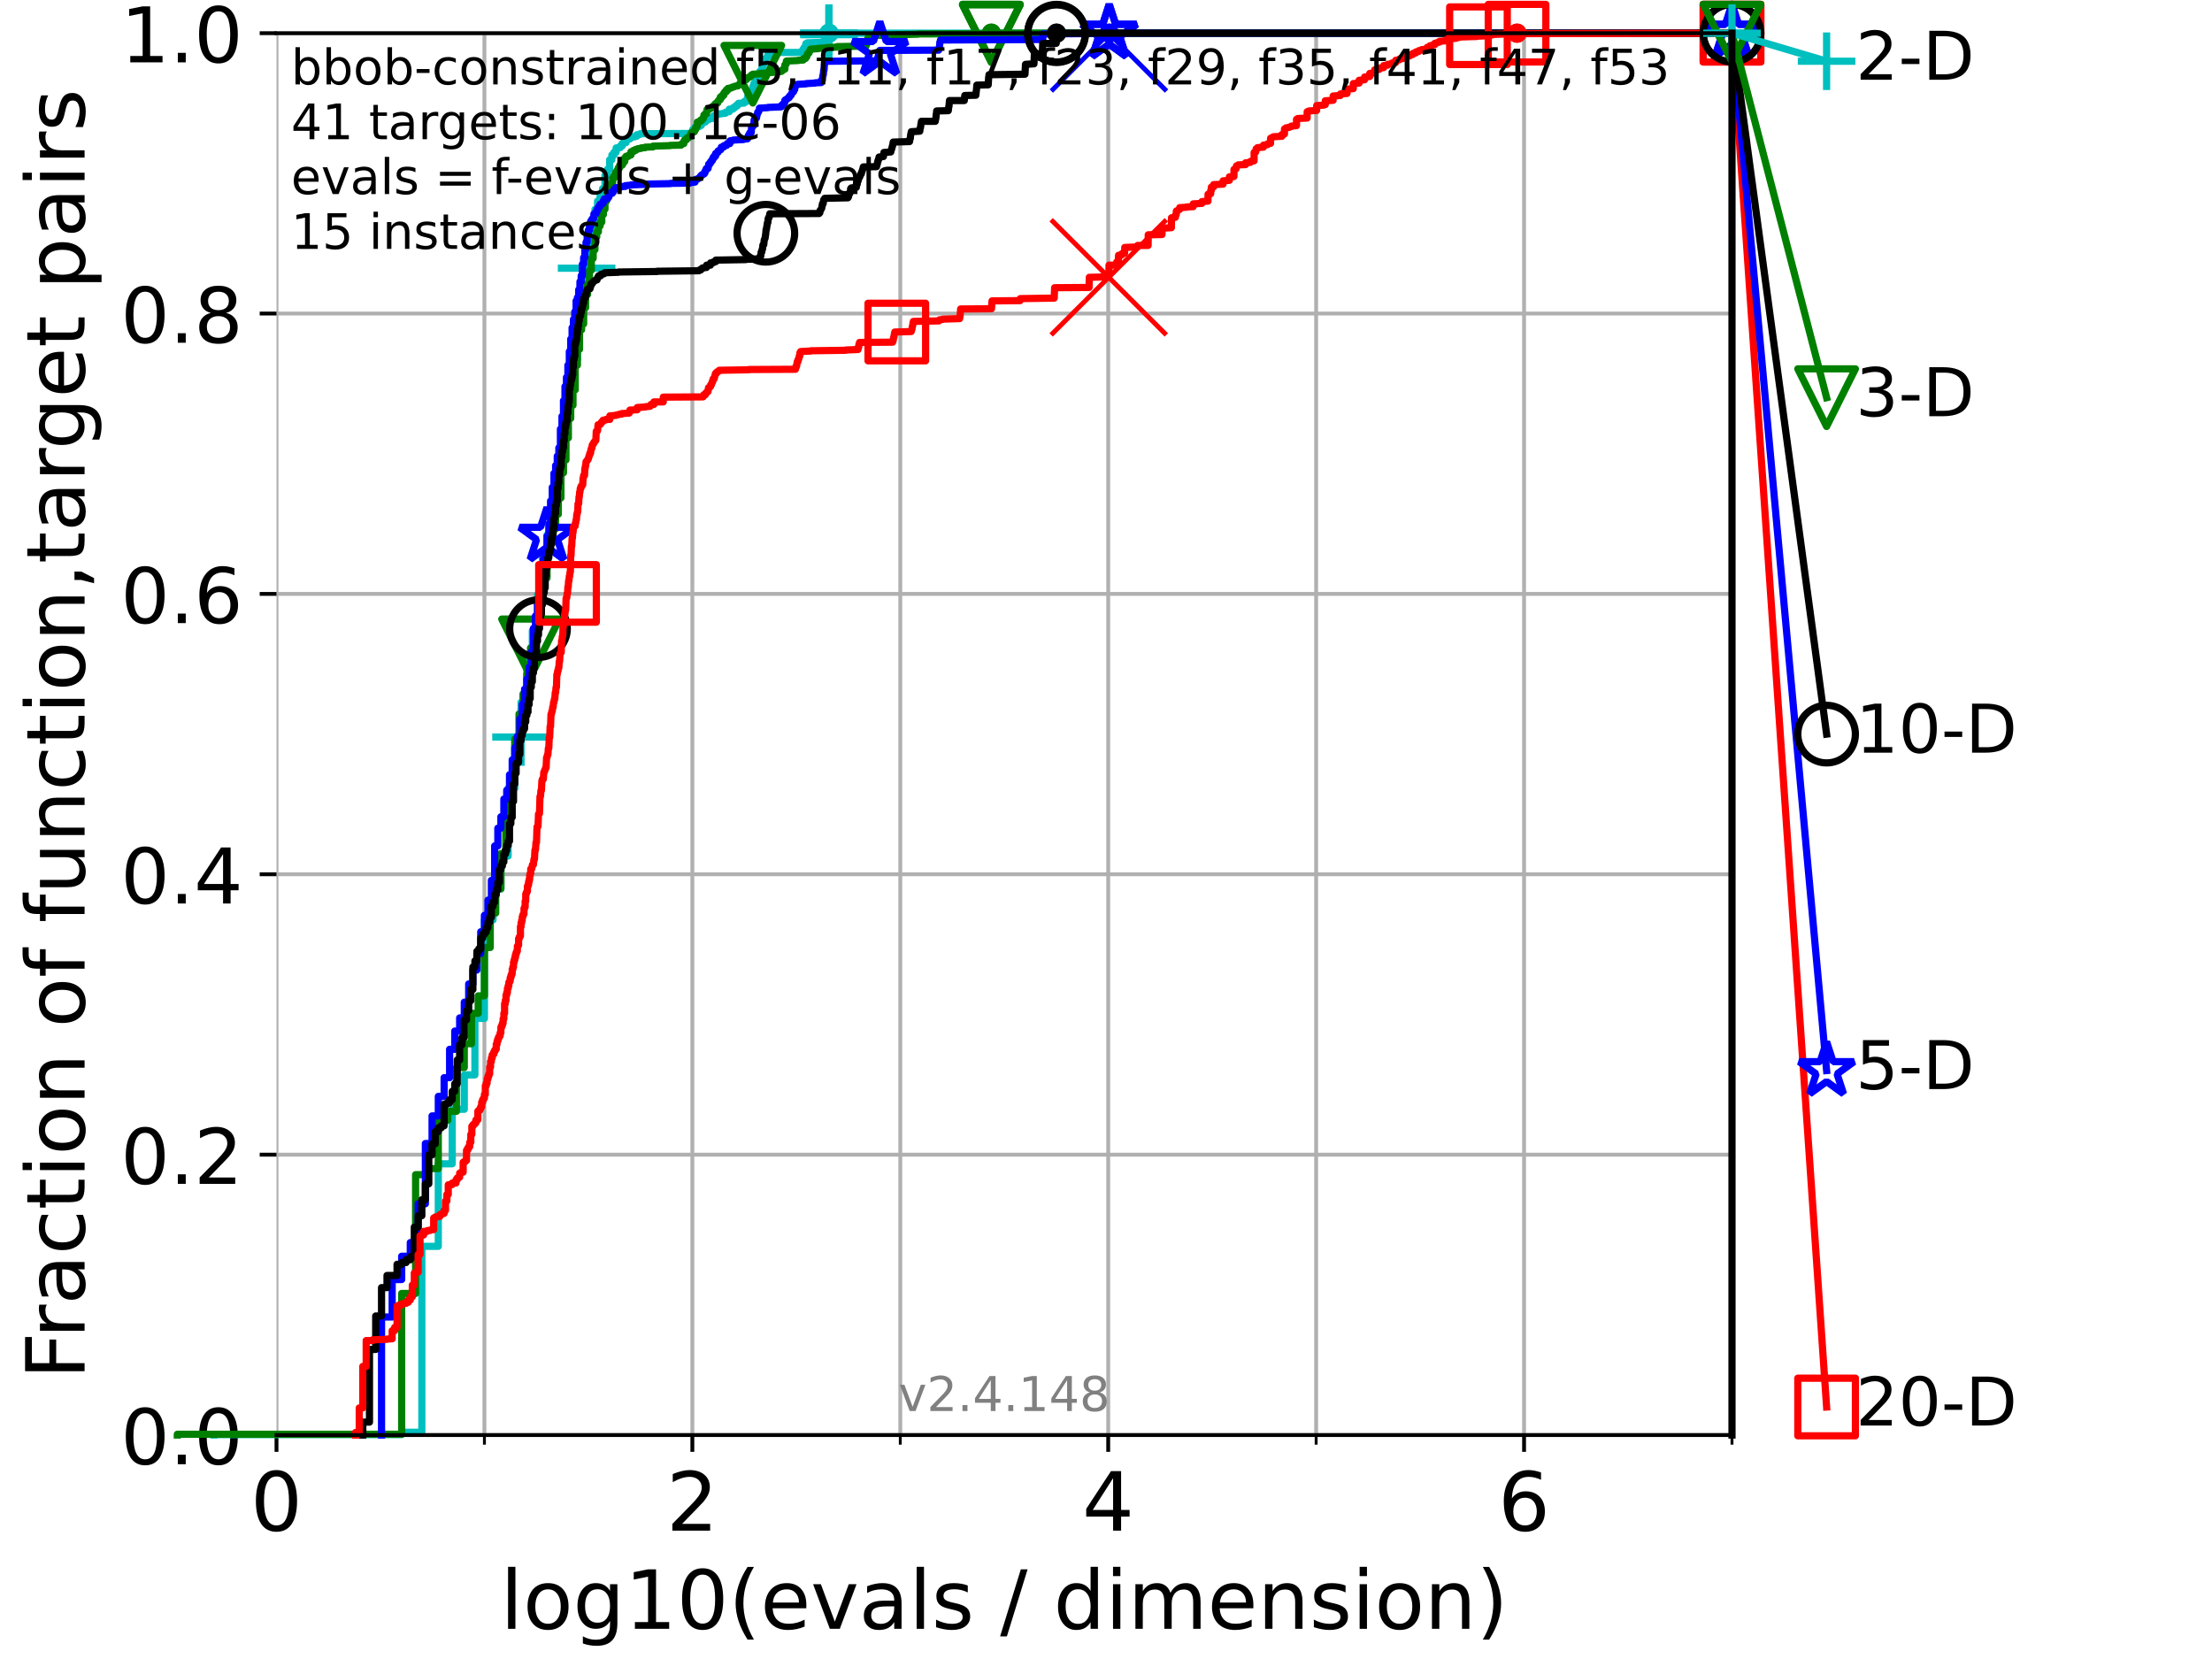<?xml version="1.0" encoding="utf-8" standalone="no"?>
<!DOCTYPE svg PUBLIC "-//W3C//DTD SVG 1.1//EN"
  "http://www.w3.org/Graphics/SVG/1.1/DTD/svg11.dtd">
<!-- Created with matplotlib (https://matplotlib.org/) -->
<svg height="345.6pt" version="1.1" viewBox="0 0 460.8 345.6" width="460.8pt" xmlns="http://www.w3.org/2000/svg" xmlns:xlink="http://www.w3.org/1999/xlink">
 <defs>
  <style type="text/css">*{stroke-linecap:butt;stroke-linejoin:round;}</style>
 </defs>
 <g id="figure_1">
  <g id="patch_1">
   <path d="M 0 345.6 
L 460.8 345.6 
L 460.8 0 
L 0 0 
z
" style="fill:#ffffff;"/>
  </g>
  <g id="axes_1">
   <g id="patch_2">
    <path d="M 57.6 298.944 
L 360.806 298.944 
L 360.806 6.912 
L 57.6 6.912 
z
" style="fill:#ffffff;"/>
   </g>
   <g id="matplotlib.axis_1">
    <g id="xtick_1">
     <g id="line2d_1">
      <path clip-path="url(#p7374ed3e77)" d="M 57.6 298.944 
L 57.6 6.912 
" style="fill:none;stroke:#b0b0b0;stroke-linecap:square;stroke-width:0.8;"/>
     </g>
     <g id="line2d_2">
      <defs>
       <path d="M 0 0 
L 0 3.5 
" id="m5dbf4281e8" style="stroke:#000000;stroke-width:0.8;"/>
      </defs>
      <g>
       <use style="stroke:#000000;stroke-width:0.8;" x="57.6" xlink:href="#m5dbf4281e8" y="298.944"/>
      </g>
     </g>
     <g id="text_1">
      <!-- 0 -->
      <g transform="translate(52.192 318.861)scale(0.17 -0.17)">
       <defs>
        <path d="M 31.781 66.406 
Q 24.172 66.406 20.328 58.906 
Q 16.5 51.422 16.5 36.375 
Q 16.5 21.391 20.328 13.891 
Q 24.172 6.391 31.781 6.391 
Q 39.453 6.391 43.281 13.891 
Q 47.125 21.391 47.125 36.375 
Q 47.125 51.422 43.281 58.906 
Q 39.453 66.406 31.781 66.406 
z
M 31.781 74.219 
Q 44.047 74.219 50.516 64.516 
Q 56.984 54.828 56.984 36.375 
Q 56.984 17.969 50.516 8.266 
Q 44.047 -1.422 31.781 -1.422 
Q 19.531 -1.422 13.062 8.266 
Q 6.594 17.969 6.594 36.375 
Q 6.594 54.828 13.062 64.516 
Q 19.531 74.219 31.781 74.219 
z
" id="DejaVuSans-48"/>
       </defs>
       <use xlink:href="#DejaVuSans-48"/>
      </g>
     </g>
    </g>
    <g id="xtick_2">
     <g id="line2d_3">
      <path clip-path="url(#p7374ed3e77)" d="M 144.23 298.944 
L 144.23 6.912 
" style="fill:none;stroke:#b0b0b0;stroke-linecap:square;stroke-width:0.8;"/>
     </g>
     <g id="line2d_4">
      <g>
       <use style="stroke:#000000;stroke-width:0.8;" x="144.23" xlink:href="#m5dbf4281e8" y="298.944"/>
      </g>
     </g>
     <g id="text_2">
      <!-- 2 -->
      <g transform="translate(138.822 318.861)scale(0.17 -0.17)">
       <defs>
        <path d="M 19.188 8.297 
L 53.609 8.297 
L 53.609 0 
L 7.328 0 
L 7.328 8.297 
Q 12.938 14.109 22.625 23.891 
Q 32.328 33.688 34.812 36.531 
Q 39.547 41.844 41.422 45.531 
Q 43.312 49.219 43.312 52.781 
Q 43.312 58.594 39.234 62.25 
Q 35.156 65.922 28.609 65.922 
Q 23.969 65.922 18.812 64.312 
Q 13.672 62.703 7.812 59.422 
L 7.812 69.391 
Q 13.766 71.781 18.938 73 
Q 24.125 74.219 28.422 74.219 
Q 39.75 74.219 46.484 68.547 
Q 53.219 62.891 53.219 53.422 
Q 53.219 48.922 51.531 44.891 
Q 49.859 40.875 45.406 35.406 
Q 44.188 33.984 37.641 27.219 
Q 31.109 20.453 19.188 8.297 
z
" id="DejaVuSans-50"/>
       </defs>
       <use xlink:href="#DejaVuSans-50"/>
      </g>
     </g>
    </g>
    <g id="xtick_3">
     <g id="line2d_5">
      <path clip-path="url(#p7374ed3e77)" d="M 230.861 298.944 
L 230.861 6.912 
" style="fill:none;stroke:#b0b0b0;stroke-linecap:square;stroke-width:0.8;"/>
     </g>
     <g id="line2d_6">
      <g>
       <use style="stroke:#000000;stroke-width:0.8;" x="230.861" xlink:href="#m5dbf4281e8" y="298.944"/>
      </g>
     </g>
     <g id="text_3">
      <!-- 4 -->
      <g transform="translate(225.453 318.861)scale(0.17 -0.17)">
       <defs>
        <path d="M 37.797 64.312 
L 12.891 25.391 
L 37.797 25.391 
z
M 35.203 72.906 
L 47.609 72.906 
L 47.609 25.391 
L 58.016 25.391 
L 58.016 17.188 
L 47.609 17.188 
L 47.609 0 
L 37.797 0 
L 37.797 17.188 
L 4.891 17.188 
L 4.891 26.703 
z
" id="DejaVuSans-52"/>
       </defs>
       <use xlink:href="#DejaVuSans-52"/>
      </g>
     </g>
    </g>
    <g id="xtick_4">
     <g id="line2d_7">
      <path clip-path="url(#p7374ed3e77)" d="M 317.491 298.944 
L 317.491 6.912 
" style="fill:none;stroke:#b0b0b0;stroke-linecap:square;stroke-width:0.8;"/>
     </g>
     <g id="line2d_8">
      <g>
       <use style="stroke:#000000;stroke-width:0.8;" x="317.491" xlink:href="#m5dbf4281e8" y="298.944"/>
      </g>
     </g>
     <g id="text_4">
      <!-- 6 -->
      <g transform="translate(312.083 318.861)scale(0.17 -0.17)">
       <defs>
        <path d="M 33.016 40.375 
Q 26.375 40.375 22.484 35.828 
Q 18.609 31.297 18.609 23.391 
Q 18.609 15.531 22.484 10.953 
Q 26.375 6.391 33.016 6.391 
Q 39.656 6.391 43.531 10.953 
Q 47.406 15.531 47.406 23.391 
Q 47.406 31.297 43.531 35.828 
Q 39.656 40.375 33.016 40.375 
z
M 52.594 71.297 
L 52.594 62.312 
Q 48.875 64.062 45.094 64.984 
Q 41.312 65.922 37.594 65.922 
Q 27.828 65.922 22.672 59.328 
Q 17.531 52.734 16.797 39.406 
Q 19.672 43.656 24.016 45.922 
Q 28.375 48.188 33.594 48.188 
Q 44.578 48.188 50.953 41.516 
Q 57.328 34.859 57.328 23.391 
Q 57.328 12.156 50.688 5.359 
Q 44.047 -1.422 33.016 -1.422 
Q 20.359 -1.422 13.672 8.266 
Q 6.984 17.969 6.984 36.375 
Q 6.984 53.656 15.188 63.938 
Q 23.391 74.219 37.203 74.219 
Q 40.922 74.219 44.703 73.484 
Q 48.484 72.75 52.594 71.297 
z
" id="DejaVuSans-54"/>
       </defs>
       <use xlink:href="#DejaVuSans-54"/>
      </g>
     </g>
    </g>
    <g id="xtick_5">
     <g id="line2d_9">
      <path clip-path="url(#p7374ed3e77)" d="M 100.915 298.944 
L 100.915 6.912 
" style="fill:none;stroke:#b0b0b0;stroke-linecap:square;stroke-width:0.8;"/>
     </g>
     <g id="line2d_10">
      <defs>
       <path d="M 0 0 
L 0 2 
" id="m926ef14eaf" style="stroke:#000000;stroke-width:0.6;"/>
      </defs>
      <g>
       <use style="stroke:#000000;stroke-width:0.6;" x="100.915" xlink:href="#m926ef14eaf" y="298.944"/>
      </g>
     </g>
    </g>
    <g id="xtick_6">
     <g id="line2d_11">
      <path clip-path="url(#p7374ed3e77)" d="M 187.546 298.944 
L 187.546 6.912 
" style="fill:none;stroke:#b0b0b0;stroke-linecap:square;stroke-width:0.8;"/>
     </g>
     <g id="line2d_12">
      <g>
       <use style="stroke:#000000;stroke-width:0.6;" x="187.546" xlink:href="#m926ef14eaf" y="298.944"/>
      </g>
     </g>
    </g>
    <g id="xtick_7">
     <g id="line2d_13">
      <path clip-path="url(#p7374ed3e77)" d="M 274.176 298.944 
L 274.176 6.912 
" style="fill:none;stroke:#b0b0b0;stroke-linecap:square;stroke-width:0.8;"/>
     </g>
     <g id="line2d_14">
      <g>
       <use style="stroke:#000000;stroke-width:0.6;" x="274.176" xlink:href="#m926ef14eaf" y="298.944"/>
      </g>
     </g>
    </g>
    <g id="xtick_8">
     <g id="line2d_15">
      <path clip-path="url(#p7374ed3e77)" d="M 360.806 298.944 
L 360.806 6.912 
" style="fill:none;stroke:#b0b0b0;stroke-linecap:square;stroke-width:0.8;"/>
     </g>
     <g id="line2d_16">
      <g>
       <use style="stroke:#000000;stroke-width:0.6;" x="360.806" xlink:href="#m926ef14eaf" y="298.944"/>
      </g>
     </g>
    </g>
    <g id="text_5">
     <!-- log10(evals / dimension) -->
     <g transform="translate(104.239 339.314)scale(0.17 -0.17)">
      <defs>
       <path d="M 9.422 75.984 
L 18.406 75.984 
L 18.406 0 
L 9.422 0 
z
" id="DejaVuSans-108"/>
       <path d="M 30.609 48.391 
Q 23.391 48.391 19.188 42.75 
Q 14.984 37.109 14.984 27.297 
Q 14.984 17.484 19.156 11.844 
Q 23.344 6.203 30.609 6.203 
Q 37.797 6.203 41.984 11.859 
Q 46.188 17.531 46.188 27.297 
Q 46.188 37.016 41.984 42.703 
Q 37.797 48.391 30.609 48.391 
z
M 30.609 56 
Q 42.328 56 49.016 48.375 
Q 55.719 40.766 55.719 27.297 
Q 55.719 13.875 49.016 6.219 
Q 42.328 -1.422 30.609 -1.422 
Q 18.844 -1.422 12.172 6.219 
Q 5.516 13.875 5.516 27.297 
Q 5.516 40.766 12.172 48.375 
Q 18.844 56 30.609 56 
z
" id="DejaVuSans-111"/>
       <path d="M 45.406 27.984 
Q 45.406 37.75 41.375 43.109 
Q 37.359 48.484 30.078 48.484 
Q 22.859 48.484 18.828 43.109 
Q 14.797 37.75 14.797 27.984 
Q 14.797 18.266 18.828 12.891 
Q 22.859 7.516 30.078 7.516 
Q 37.359 7.516 41.375 12.891 
Q 45.406 18.266 45.406 27.984 
z
M 54.391 6.781 
Q 54.391 -7.172 48.188 -13.984 
Q 42 -20.797 29.203 -20.797 
Q 24.469 -20.797 20.266 -20.094 
Q 16.062 -19.391 12.109 -17.922 
L 12.109 -9.188 
Q 16.062 -11.328 19.922 -12.344 
Q 23.781 -13.375 27.781 -13.375 
Q 36.625 -13.375 41.016 -8.766 
Q 45.406 -4.156 45.406 5.172 
L 45.406 9.625 
Q 42.625 4.781 38.281 2.391 
Q 33.938 0 27.875 0 
Q 17.828 0 11.672 7.656 
Q 5.516 15.328 5.516 27.984 
Q 5.516 40.672 11.672 48.328 
Q 17.828 56 27.875 56 
Q 33.938 56 38.281 53.609 
Q 42.625 51.219 45.406 46.391 
L 45.406 54.688 
L 54.391 54.688 
z
" id="DejaVuSans-103"/>
       <path d="M 12.406 8.297 
L 28.516 8.297 
L 28.516 63.922 
L 10.984 60.406 
L 10.984 69.391 
L 28.422 72.906 
L 38.281 72.906 
L 38.281 8.297 
L 54.391 8.297 
L 54.391 0 
L 12.406 0 
z
" id="DejaVuSans-49"/>
       <path d="M 31 75.875 
Q 24.469 64.656 21.281 53.656 
Q 18.109 42.672 18.109 31.391 
Q 18.109 20.125 21.312 9.062 
Q 24.516 -2 31 -13.188 
L 23.188 -13.188 
Q 15.875 -1.703 12.234 9.375 
Q 8.594 20.453 8.594 31.391 
Q 8.594 42.281 12.203 53.312 
Q 15.828 64.359 23.188 75.875 
z
" id="DejaVuSans-40"/>
       <path d="M 56.203 29.594 
L 56.203 25.203 
L 14.891 25.203 
Q 15.484 15.922 20.484 11.062 
Q 25.484 6.203 34.422 6.203 
Q 39.594 6.203 44.453 7.469 
Q 49.312 8.734 54.109 11.281 
L 54.109 2.781 
Q 49.266 0.734 44.188 -0.344 
Q 39.109 -1.422 33.891 -1.422 
Q 20.797 -1.422 13.156 6.188 
Q 5.516 13.812 5.516 26.812 
Q 5.516 40.234 12.766 48.109 
Q 20.016 56 32.328 56 
Q 43.359 56 49.781 48.891 
Q 56.203 41.797 56.203 29.594 
z
M 47.219 32.234 
Q 47.125 39.594 43.094 43.984 
Q 39.062 48.391 32.422 48.391 
Q 24.906 48.391 20.391 44.141 
Q 15.875 39.891 15.188 32.172 
z
" id="DejaVuSans-101"/>
       <path d="M 2.984 54.688 
L 12.5 54.688 
L 29.594 8.797 
L 46.688 54.688 
L 56.203 54.688 
L 35.688 0 
L 23.484 0 
z
" id="DejaVuSans-118"/>
       <path d="M 34.281 27.484 
Q 23.391 27.484 19.188 25 
Q 14.984 22.516 14.984 16.5 
Q 14.984 11.719 18.141 8.906 
Q 21.297 6.109 26.703 6.109 
Q 34.188 6.109 38.703 11.406 
Q 43.219 16.703 43.219 25.484 
L 43.219 27.484 
z
M 52.203 31.203 
L 52.203 0 
L 43.219 0 
L 43.219 8.297 
Q 40.141 3.328 35.547 0.953 
Q 30.953 -1.422 24.312 -1.422 
Q 15.922 -1.422 10.953 3.297 
Q 6 8.016 6 15.922 
Q 6 25.141 12.172 29.828 
Q 18.359 34.516 30.609 34.516 
L 43.219 34.516 
L 43.219 35.406 
Q 43.219 41.609 39.141 45 
Q 35.062 48.391 27.688 48.391 
Q 23 48.391 18.547 47.266 
Q 14.109 46.141 10.016 43.891 
L 10.016 52.203 
Q 14.938 54.109 19.578 55.047 
Q 24.219 56 28.609 56 
Q 40.484 56 46.344 49.844 
Q 52.203 43.703 52.203 31.203 
z
" id="DejaVuSans-97"/>
       <path d="M 44.281 53.078 
L 44.281 44.578 
Q 40.484 46.531 36.375 47.5 
Q 32.281 48.484 27.875 48.484 
Q 21.188 48.484 17.844 46.438 
Q 14.5 44.391 14.5 40.281 
Q 14.5 37.156 16.891 35.375 
Q 19.281 33.594 26.516 31.984 
L 29.594 31.297 
Q 39.156 29.25 43.188 25.516 
Q 47.219 21.781 47.219 15.094 
Q 47.219 7.469 41.188 3.016 
Q 35.156 -1.422 24.609 -1.422 
Q 20.219 -1.422 15.453 -0.562 
Q 10.688 0.297 5.422 2 
L 5.422 11.281 
Q 10.406 8.688 15.234 7.391 
Q 20.062 6.109 24.812 6.109 
Q 31.156 6.109 34.562 8.281 
Q 37.984 10.453 37.984 14.406 
Q 37.984 18.062 35.516 20.016 
Q 33.062 21.969 24.703 23.781 
L 21.578 24.516 
Q 13.234 26.266 9.516 29.906 
Q 5.812 33.547 5.812 39.891 
Q 5.812 47.609 11.281 51.797 
Q 16.75 56 26.812 56 
Q 31.781 56 36.172 55.266 
Q 40.578 54.547 44.281 53.078 
z
" id="DejaVuSans-115"/>
       <path id="DejaVuSans-32"/>
       <path d="M 25.391 72.906 
L 33.688 72.906 
L 8.297 -9.281 
L 0 -9.281 
z
" id="DejaVuSans-47"/>
       <path d="M 45.406 46.391 
L 45.406 75.984 
L 54.391 75.984 
L 54.391 0 
L 45.406 0 
L 45.406 8.203 
Q 42.578 3.328 38.25 0.953 
Q 33.938 -1.422 27.875 -1.422 
Q 17.969 -1.422 11.734 6.484 
Q 5.516 14.406 5.516 27.297 
Q 5.516 40.188 11.734 48.094 
Q 17.969 56 27.875 56 
Q 33.938 56 38.25 53.625 
Q 42.578 51.266 45.406 46.391 
z
M 14.797 27.297 
Q 14.797 17.391 18.875 11.75 
Q 22.953 6.109 30.078 6.109 
Q 37.203 6.109 41.297 11.75 
Q 45.406 17.391 45.406 27.297 
Q 45.406 37.203 41.297 42.844 
Q 37.203 48.484 30.078 48.484 
Q 22.953 48.484 18.875 42.844 
Q 14.797 37.203 14.797 27.297 
z
" id="DejaVuSans-100"/>
       <path d="M 9.422 54.688 
L 18.406 54.688 
L 18.406 0 
L 9.422 0 
z
M 9.422 75.984 
L 18.406 75.984 
L 18.406 64.594 
L 9.422 64.594 
z
" id="DejaVuSans-105"/>
       <path d="M 52 44.188 
Q 55.375 50.25 60.062 53.125 
Q 64.75 56 71.094 56 
Q 79.641 56 84.281 50.016 
Q 88.922 44.047 88.922 33.016 
L 88.922 0 
L 79.891 0 
L 79.891 32.719 
Q 79.891 40.578 77.094 44.375 
Q 74.312 48.188 68.609 48.188 
Q 61.625 48.188 57.562 43.547 
Q 53.516 38.922 53.516 30.906 
L 53.516 0 
L 44.484 0 
L 44.484 32.719 
Q 44.484 40.625 41.703 44.406 
Q 38.922 48.188 33.109 48.188 
Q 26.219 48.188 22.156 43.531 
Q 18.109 38.875 18.109 30.906 
L 18.109 0 
L 9.078 0 
L 9.078 54.688 
L 18.109 54.688 
L 18.109 46.188 
Q 21.188 51.219 25.484 53.609 
Q 29.781 56 35.688 56 
Q 41.656 56 45.828 52.969 
Q 50 49.953 52 44.188 
z
" id="DejaVuSans-109"/>
       <path d="M 54.891 33.016 
L 54.891 0 
L 45.906 0 
L 45.906 32.719 
Q 45.906 40.484 42.875 44.328 
Q 39.844 48.188 33.797 48.188 
Q 26.516 48.188 22.312 43.547 
Q 18.109 38.922 18.109 30.906 
L 18.109 0 
L 9.078 0 
L 9.078 54.688 
L 18.109 54.688 
L 18.109 46.188 
Q 21.344 51.125 25.703 53.562 
Q 30.078 56 35.797 56 
Q 45.219 56 50.047 50.172 
Q 54.891 44.344 54.891 33.016 
z
" id="DejaVuSans-110"/>
       <path d="M 8.016 75.875 
L 15.828 75.875 
Q 23.141 64.359 26.781 53.312 
Q 30.422 42.281 30.422 31.391 
Q 30.422 20.453 26.781 9.375 
Q 23.141 -1.703 15.828 -13.188 
L 8.016 -13.188 
Q 14.5 -2 17.703 9.062 
Q 20.906 20.125 20.906 31.391 
Q 20.906 42.672 17.703 53.656 
Q 14.5 64.656 8.016 75.875 
z
" id="DejaVuSans-41"/>
      </defs>
      <use xlink:href="#DejaVuSans-108"/>
      <use x="27.783" xlink:href="#DejaVuSans-111"/>
      <use x="88.965" xlink:href="#DejaVuSans-103"/>
      <use x="152.441" xlink:href="#DejaVuSans-49"/>
      <use x="216.064" xlink:href="#DejaVuSans-48"/>
      <use x="279.688" xlink:href="#DejaVuSans-40"/>
      <use x="318.701" xlink:href="#DejaVuSans-101"/>
      <use x="380.225" xlink:href="#DejaVuSans-118"/>
      <use x="439.404" xlink:href="#DejaVuSans-97"/>
      <use x="500.684" xlink:href="#DejaVuSans-108"/>
      <use x="528.467" xlink:href="#DejaVuSans-115"/>
      <use x="580.566" xlink:href="#DejaVuSans-32"/>
      <use x="612.354" xlink:href="#DejaVuSans-47"/>
      <use x="646.045" xlink:href="#DejaVuSans-32"/>
      <use x="677.832" xlink:href="#DejaVuSans-100"/>
      <use x="741.309" xlink:href="#DejaVuSans-105"/>
      <use x="769.092" xlink:href="#DejaVuSans-109"/>
      <use x="866.504" xlink:href="#DejaVuSans-101"/>
      <use x="928.027" xlink:href="#DejaVuSans-110"/>
      <use x="991.406" xlink:href="#DejaVuSans-115"/>
      <use x="1043.506" xlink:href="#DejaVuSans-105"/>
      <use x="1071.289" xlink:href="#DejaVuSans-111"/>
      <use x="1132.471" xlink:href="#DejaVuSans-110"/>
      <use x="1195.85" xlink:href="#DejaVuSans-41"/>
     </g>
    </g>
   </g>
   <g id="matplotlib.axis_2">
    <g id="ytick_1">
     <g id="line2d_17">
      <path clip-path="url(#p7374ed3e77)" d="M 57.6 298.944 
L 360.806 298.944 
" style="fill:none;stroke:#b0b0b0;stroke-linecap:square;stroke-width:0.8;"/>
     </g>
     <g id="line2d_18">
      <defs>
       <path d="M 0 0 
L -3.5 0 
" id="m276ec60cb3" style="stroke:#000000;stroke-width:0.8;"/>
      </defs>
      <g>
       <use style="stroke:#000000;stroke-width:0.8;" x="57.6" xlink:href="#m276ec60cb3" y="298.944"/>
      </g>
     </g>
     <g id="text_6">
      <!-- 0.0 -->
      <g transform="translate(25.155 305.023)scale(0.16 -0.16)">
       <defs>
        <path d="M 10.688 12.406 
L 21 12.406 
L 21 0 
L 10.688 0 
z
" id="DejaVuSans-46"/>
       </defs>
       <use xlink:href="#DejaVuSans-48"/>
       <use x="63.623" xlink:href="#DejaVuSans-46"/>
       <use x="95.41" xlink:href="#DejaVuSans-48"/>
      </g>
     </g>
    </g>
    <g id="ytick_2">
     <g id="line2d_19">
      <path clip-path="url(#p7374ed3e77)" d="M 57.6 240.538 
L 360.806 240.538 
" style="fill:none;stroke:#b0b0b0;stroke-linecap:square;stroke-width:0.8;"/>
     </g>
     <g id="line2d_20">
      <g>
       <use style="stroke:#000000;stroke-width:0.8;" x="57.6" xlink:href="#m276ec60cb3" y="240.538"/>
      </g>
     </g>
     <g id="text_7">
      <!-- 0.2 -->
      <g transform="translate(25.155 246.616)scale(0.16 -0.16)">
       <use xlink:href="#DejaVuSans-48"/>
       <use x="63.623" xlink:href="#DejaVuSans-46"/>
       <use x="95.41" xlink:href="#DejaVuSans-50"/>
      </g>
     </g>
    </g>
    <g id="ytick_3">
     <g id="line2d_21">
      <path clip-path="url(#p7374ed3e77)" d="M 57.6 182.131 
L 360.806 182.131 
" style="fill:none;stroke:#b0b0b0;stroke-linecap:square;stroke-width:0.8;"/>
     </g>
     <g id="line2d_22">
      <g>
       <use style="stroke:#000000;stroke-width:0.8;" x="57.6" xlink:href="#m276ec60cb3" y="182.131"/>
      </g>
     </g>
     <g id="text_8">
      <!-- 0.4 -->
      <g transform="translate(25.155 188.21)scale(0.16 -0.16)">
       <use xlink:href="#DejaVuSans-48"/>
       <use x="63.623" xlink:href="#DejaVuSans-46"/>
       <use x="95.41" xlink:href="#DejaVuSans-52"/>
      </g>
     </g>
    </g>
    <g id="ytick_4">
     <g id="line2d_23">
      <path clip-path="url(#p7374ed3e77)" d="M 57.6 123.725 
L 360.806 123.725 
" style="fill:none;stroke:#b0b0b0;stroke-linecap:square;stroke-width:0.8;"/>
     </g>
     <g id="line2d_24">
      <g>
       <use style="stroke:#000000;stroke-width:0.8;" x="57.6" xlink:href="#m276ec60cb3" y="123.725"/>
      </g>
     </g>
     <g id="text_9">
      <!-- 0.6 -->
      <g transform="translate(25.155 129.804)scale(0.16 -0.16)">
       <use xlink:href="#DejaVuSans-48"/>
       <use x="63.623" xlink:href="#DejaVuSans-46"/>
       <use x="95.41" xlink:href="#DejaVuSans-54"/>
      </g>
     </g>
    </g>
    <g id="ytick_5">
     <g id="line2d_25">
      <path clip-path="url(#p7374ed3e77)" d="M 57.6 65.318 
L 360.806 65.318 
" style="fill:none;stroke:#b0b0b0;stroke-linecap:square;stroke-width:0.8;"/>
     </g>
     <g id="line2d_26">
      <g>
       <use style="stroke:#000000;stroke-width:0.8;" x="57.6" xlink:href="#m276ec60cb3" y="65.318"/>
      </g>
     </g>
     <g id="text_10">
      <!-- 0.8 -->
      <g transform="translate(25.155 71.397)scale(0.16 -0.16)">
       <defs>
        <path d="M 31.781 34.625 
Q 24.75 34.625 20.719 30.859 
Q 16.703 27.094 16.703 20.516 
Q 16.703 13.922 20.719 10.156 
Q 24.75 6.391 31.781 6.391 
Q 38.812 6.391 42.859 10.172 
Q 46.922 13.969 46.922 20.516 
Q 46.922 27.094 42.891 30.859 
Q 38.875 34.625 31.781 34.625 
z
M 21.922 38.812 
Q 15.578 40.375 12.031 44.719 
Q 8.5 49.078 8.5 55.328 
Q 8.5 64.062 14.719 69.141 
Q 20.953 74.219 31.781 74.219 
Q 42.672 74.219 48.875 69.141 
Q 55.078 64.062 55.078 55.328 
Q 55.078 49.078 51.531 44.719 
Q 48 40.375 41.703 38.812 
Q 48.828 37.156 52.797 32.312 
Q 56.781 27.484 56.781 20.516 
Q 56.781 9.906 50.312 4.234 
Q 43.844 -1.422 31.781 -1.422 
Q 19.734 -1.422 13.25 4.234 
Q 6.781 9.906 6.781 20.516 
Q 6.781 27.484 10.781 32.312 
Q 14.797 37.156 21.922 38.812 
z
M 18.312 54.391 
Q 18.312 48.734 21.844 45.562 
Q 25.391 42.391 31.781 42.391 
Q 38.141 42.391 41.719 45.562 
Q 45.312 48.734 45.312 54.391 
Q 45.312 60.062 41.719 63.234 
Q 38.141 66.406 31.781 66.406 
Q 25.391 66.406 21.844 63.234 
Q 18.312 60.062 18.312 54.391 
z
" id="DejaVuSans-56"/>
       </defs>
       <use xlink:href="#DejaVuSans-48"/>
       <use x="63.623" xlink:href="#DejaVuSans-46"/>
       <use x="95.41" xlink:href="#DejaVuSans-56"/>
      </g>
     </g>
    </g>
    <g id="ytick_6">
     <g id="line2d_27">
      <path clip-path="url(#p7374ed3e77)" d="M 57.6 6.912 
L 360.806 6.912 
" style="fill:none;stroke:#b0b0b0;stroke-linecap:square;stroke-width:0.8;"/>
     </g>
     <g id="line2d_28">
      <g>
       <use style="stroke:#000000;stroke-width:0.8;" x="57.6" xlink:href="#m276ec60cb3" y="6.912"/>
      </g>
     </g>
     <g id="text_11">
      <!-- 1.0 -->
      <g transform="translate(25.155 12.991)scale(0.16 -0.16)">
       <use xlink:href="#DejaVuSans-49"/>
       <use x="63.623" xlink:href="#DejaVuSans-46"/>
       <use x="95.41" xlink:href="#DejaVuSans-48"/>
      </g>
     </g>
    </g>
    <g id="text_12">
     <!-- Fraction of function,target pairs -->
     <g transform="translate(17.62 287.313)rotate(-90)scale(0.17 -0.17)">
      <defs>
       <path d="M 9.812 72.906 
L 51.703 72.906 
L 51.703 64.594 
L 19.672 64.594 
L 19.672 43.109 
L 48.578 43.109 
L 48.578 34.812 
L 19.672 34.812 
L 19.672 0 
L 9.812 0 
z
" id="DejaVuSans-70"/>
       <path d="M 41.109 46.297 
Q 39.594 47.172 37.812 47.578 
Q 36.031 48 33.891 48 
Q 26.266 48 22.188 43.047 
Q 18.109 38.094 18.109 28.812 
L 18.109 0 
L 9.078 0 
L 9.078 54.688 
L 18.109 54.688 
L 18.109 46.188 
Q 20.953 51.172 25.484 53.578 
Q 30.031 56 36.531 56 
Q 37.453 56 38.578 55.875 
Q 39.703 55.766 41.062 55.516 
z
" id="DejaVuSans-114"/>
       <path d="M 48.781 52.594 
L 48.781 44.188 
Q 44.969 46.297 41.141 47.344 
Q 37.312 48.391 33.406 48.391 
Q 24.656 48.391 19.812 42.844 
Q 14.984 37.312 14.984 27.297 
Q 14.984 17.281 19.812 11.734 
Q 24.656 6.203 33.406 6.203 
Q 37.312 6.203 41.141 7.25 
Q 44.969 8.297 48.781 10.406 
L 48.781 2.094 
Q 45.016 0.344 40.984 -0.531 
Q 36.969 -1.422 32.422 -1.422 
Q 20.062 -1.422 12.781 6.344 
Q 5.516 14.109 5.516 27.297 
Q 5.516 40.672 12.859 48.328 
Q 20.219 56 33.016 56 
Q 37.156 56 41.109 55.141 
Q 45.062 54.297 48.781 52.594 
z
" id="DejaVuSans-99"/>
       <path d="M 18.312 70.219 
L 18.312 54.688 
L 36.812 54.688 
L 36.812 47.703 
L 18.312 47.703 
L 18.312 18.016 
Q 18.312 11.328 20.141 9.422 
Q 21.969 7.516 27.594 7.516 
L 36.812 7.516 
L 36.812 0 
L 27.594 0 
Q 17.188 0 13.234 3.875 
Q 9.281 7.766 9.281 18.016 
L 9.281 47.703 
L 2.688 47.703 
L 2.688 54.688 
L 9.281 54.688 
L 9.281 70.219 
z
" id="DejaVuSans-116"/>
       <path d="M 37.109 75.984 
L 37.109 68.5 
L 28.516 68.5 
Q 23.688 68.5 21.797 66.547 
Q 19.922 64.594 19.922 59.516 
L 19.922 54.688 
L 34.719 54.688 
L 34.719 47.703 
L 19.922 47.703 
L 19.922 0 
L 10.891 0 
L 10.891 47.703 
L 2.297 47.703 
L 2.297 54.688 
L 10.891 54.688 
L 10.891 58.5 
Q 10.891 67.625 15.141 71.797 
Q 19.391 75.984 28.609 75.984 
z
" id="DejaVuSans-102"/>
       <path d="M 8.5 21.578 
L 8.5 54.688 
L 17.484 54.688 
L 17.484 21.922 
Q 17.484 14.156 20.5 10.266 
Q 23.531 6.391 29.594 6.391 
Q 36.859 6.391 41.078 11.031 
Q 45.312 15.672 45.312 23.688 
L 45.312 54.688 
L 54.297 54.688 
L 54.297 0 
L 45.312 0 
L 45.312 8.406 
Q 42.047 3.422 37.719 1 
Q 33.406 -1.422 27.688 -1.422 
Q 18.266 -1.422 13.375 4.438 
Q 8.5 10.297 8.5 21.578 
z
M 31.109 56 
z
" id="DejaVuSans-117"/>
       <path d="M 11.719 12.406 
L 22.016 12.406 
L 22.016 4 
L 14.016 -11.625 
L 7.719 -11.625 
L 11.719 4 
z
" id="DejaVuSans-44"/>
       <path d="M 18.109 8.203 
L 18.109 -20.797 
L 9.078 -20.797 
L 9.078 54.688 
L 18.109 54.688 
L 18.109 46.391 
Q 20.953 51.266 25.266 53.625 
Q 29.594 56 35.594 56 
Q 45.562 56 51.781 48.094 
Q 58.016 40.188 58.016 27.297 
Q 58.016 14.406 51.781 6.484 
Q 45.562 -1.422 35.594 -1.422 
Q 29.594 -1.422 25.266 0.953 
Q 20.953 3.328 18.109 8.203 
z
M 48.688 27.297 
Q 48.688 37.203 44.609 42.844 
Q 40.531 48.484 33.406 48.484 
Q 26.266 48.484 22.188 42.844 
Q 18.109 37.203 18.109 27.297 
Q 18.109 17.391 22.188 11.75 
Q 26.266 6.109 33.406 6.109 
Q 40.531 6.109 44.609 11.75 
Q 48.688 17.391 48.688 27.297 
z
" id="DejaVuSans-112"/>
      </defs>
      <use xlink:href="#DejaVuSans-70"/>
      <use x="50.27" xlink:href="#DejaVuSans-114"/>
      <use x="91.383" xlink:href="#DejaVuSans-97"/>
      <use x="152.662" xlink:href="#DejaVuSans-99"/>
      <use x="207.643" xlink:href="#DejaVuSans-116"/>
      <use x="246.852" xlink:href="#DejaVuSans-105"/>
      <use x="274.635" xlink:href="#DejaVuSans-111"/>
      <use x="335.816" xlink:href="#DejaVuSans-110"/>
      <use x="399.195" xlink:href="#DejaVuSans-32"/>
      <use x="430.982" xlink:href="#DejaVuSans-111"/>
      <use x="492.164" xlink:href="#DejaVuSans-102"/>
      <use x="527.369" xlink:href="#DejaVuSans-32"/>
      <use x="559.156" xlink:href="#DejaVuSans-102"/>
      <use x="594.361" xlink:href="#DejaVuSans-117"/>
      <use x="657.74" xlink:href="#DejaVuSans-110"/>
      <use x="721.119" xlink:href="#DejaVuSans-99"/>
      <use x="776.1" xlink:href="#DejaVuSans-116"/>
      <use x="815.309" xlink:href="#DejaVuSans-105"/>
      <use x="843.092" xlink:href="#DejaVuSans-111"/>
      <use x="904.273" xlink:href="#DejaVuSans-110"/>
      <use x="967.652" xlink:href="#DejaVuSans-44"/>
      <use x="999.439" xlink:href="#DejaVuSans-116"/>
      <use x="1038.648" xlink:href="#DejaVuSans-97"/>
      <use x="1099.928" xlink:href="#DejaVuSans-114"/>
      <use x="1139.291" xlink:href="#DejaVuSans-103"/>
      <use x="1202.768" xlink:href="#DejaVuSans-101"/>
      <use x="1264.291" xlink:href="#DejaVuSans-116"/>
      <use x="1303.5" xlink:href="#DejaVuSans-32"/>
      <use x="1335.287" xlink:href="#DejaVuSans-112"/>
      <use x="1398.764" xlink:href="#DejaVuSans-97"/>
      <use x="1460.043" xlink:href="#DejaVuSans-105"/>
      <use x="1487.826" xlink:href="#DejaVuSans-114"/>
      <use x="1528.939" xlink:href="#DejaVuSans-115"/>
     </g>
    </g>
   </g>
   <g id="line2d_29">
    <defs>
     <path d="M 0 1.5 
C 0.398 1.5 0.779 1.342 1.061 1.061 
C 1.342 0.779 1.5 0.398 1.5 0 
C 1.5 -0.398 1.342 -0.779 1.061 -1.061 
C 0.779 -1.342 0.398 -1.5 0 -1.5 
C -0.398 -1.5 -0.779 -1.342 -1.061 -1.061 
C -1.342 -0.779 -1.5 -0.398 -1.5 0 
C -1.5 0.398 -1.342 0.779 -1.061 1.061 
C -0.779 1.342 -0.398 1.5 0 1.5 
z
" id="mfb78d23147" style="stroke:#00bfbf;"/>
    </defs>
    <g>
     <use style="fill:#00bfbf;stroke:#00bfbf;" x="172.691" xlink:href="#mfb78d23147" y="6.912"/>
     <use style="fill:#00bfbf;stroke:#00bfbf;" x="172.691" xlink:href="#mfb78d23147" y="6.912"/>
    </g>
   </g>
   <g id="line2d_30">
    <path d="M 44.561 298.944 
L 44.561 298.838 
L 83.678 298.838 
L 83.678 298.364 
L 87.876 298.364 
L 87.876 259.637 
L 91.306 259.637 
L 91.306 242.437 
L 94.206 242.437 
L 94.206 231.093 
L 96.718 231.093 
L 96.718 223.918 
L 98.933 223.918 
L 98.933 212.152 
L 100.915 212.152 
L 100.915 191.628 
L 102.708 191.628 
L 102.708 185.191 
L 104.345 185.191 
L 104.345 178.332 
L 105.851 178.332 
L 105.851 164.192 
L 107.245 164.192 
L 107.245 153.535 
L 108.543 153.535 
L 108.543 146.306 
L 109.757 146.306 
L 109.757 136.862 
L 110.897 136.862 
L 110.897 131.375 
L 111.972 131.375 
L 111.972 123.883 
L 112.989 123.883 
L 112.989 116.391 
L 113.954 116.391 
L 113.954 111.431 
L 114.872 111.431 
L 114.872 104.784 
L 115.747 104.784 
L 115.747 99.085 
L 116.584 99.085 
L 116.584 93.334 
L 117.384 93.334 
L 117.384 89.483 
L 118.152 89.483 
L 118.152 83.996 
L 118.89 83.996 
L 118.89 78.456 
L 119.6 78.456 
L 119.6 74.868 
L 120.284 74.868 
L 120.284 68.801 
L 120.944 68.801 
L 120.944 63.736 
L 121.582 63.736 
L 121.582 59.04 
L 122.199 59.04 
L 122.199 55.874 
L 122.796 55.874 
L 122.796 50.862 
L 123.375 50.862 
L 123.375 48.488 
L 123.936 48.488 
L 123.936 43.634 
L 124.482 43.634 
L 124.482 41.893 
L 125.012 41.893 
L 125.012 40.362 
L 125.527 40.362 
L 125.527 39.307 
L 126.029 39.307 
L 126.029 36.511 
L 126.517 36.511 
L 126.517 35.297 
L 126.994 35.297 
L 126.994 33.292 
L 127.458 33.292 
L 127.458 32.29 
L 127.911 32.29 
L 127.911 31.71 
L 128.354 31.71 
L 128.354 30.813 
L 129.209 30.76 
L 129.209 30.391 
L 129.623 30.391 
L 129.623 29.863 
L 130.027 29.863 
L 130.027 29.705 
L 130.423 29.705 
L 130.423 29.019 
L 131.191 28.966 
L 131.191 28.702 
L 131.564 28.702 
L 131.564 28.544 
L 132.287 28.491 
L 132.287 28.386 
L 132.639 28.386 
L 132.639 28.069 
L 133.323 28.016 
L 133.323 27.858 
L 143.946 27.805 
L 143.946 27.7 
L 144.136 27.7 
L 144.136 27.436 
L 144.324 27.436 
L 144.324 26.961 
L 144.695 26.856 
L 144.695 26.539 
L 145.238 26.539 
L 145.238 26.328 
L 145.765 26.328 
L 145.765 26.117 
L 146.109 26.117 
L 146.109 25.748 
L 146.278 25.748 
L 146.278 25.589 
L 146.446 25.589 
L 146.446 25.431 
L 146.941 25.431 
L 146.941 25.115 
L 147.103 25.115 
L 147.103 24.956 
L 147.582 24.956 
L 147.582 24.745 
L 148.353 24.692 
L 148.353 24.429 
L 148.652 24.429 
L 148.652 24.112 
L 149.093 24.112 
L 149.093 23.901 
L 149.806 23.796 
L 149.806 23.743 
L 150.76 23.637 
L 150.76 23.584 
L 151.155 23.584 
L 151.155 23.373 
L 151.92 23.268 
L 151.92 22.74 
L 152.656 22.74 
L 152.656 22.476 
L 153.013 22.476 
L 153.013 22.265 
L 153.247 22.265 
L 153.247 22.054 
L 153.594 22.054 
L 153.594 21.791 
L 153.821 21.791 
L 153.821 21.527 
L 155.024 21.474 
L 155.024 21.157 
L 155.547 21.157 
L 155.65 20.472 
L 155.752 20.472 
L 155.752 20.102 
L 156.056 20.102 
L 156.156 19.522 
L 156.551 19.416 
L 156.648 19.047 
L 156.745 19.047 
L 156.841 17.992 
L 156.937 17.992 
L 157.033 17.411 
L 157.222 17.411 
L 157.317 17.095 
L 157.41 17.095 
L 157.41 16.884 
L 157.596 16.884 
L 157.596 16.567 
L 157.78 16.567 
L 157.871 15.776 
L 158.143 15.776 
L 158.232 14.932 
L 158.41 14.826 
L 158.498 14.615 
L 158.586 14.615 
L 158.674 14.299 
L 158.848 14.193 
L 158.848 13.665 
L 159.02 13.665 
L 159.105 12.927 
L 159.275 12.821 
L 159.359 12.294 
L 159.527 12.294 
L 159.527 12.135 
L 159.858 12.03 
L 159.94 11.449 
L 160.502 11.449 
L 160.502 10.922 
L 167.224 10.922 
L 167.224 10.341 
L 167.499 10.341 
L 167.499 9.919 
L 167.77 9.919 
L 167.877 9.075 
L 168.196 9.075 
L 168.196 8.917 
L 171.8 8.811 
L 171.887 8.548 
L 172.059 8.495 
L 172.144 7.44 
L 172.314 7.44 
L 172.314 7.229 
L 172.691 7.229 
L 172.691 6.912 
L 360.806 6.912 
L 360.806 6.912 
" style="fill:none;stroke:#00bfbf;stroke-linecap:square;stroke-width:1.5;"/>
   </g>
   <g id="line2d_31">
    <defs>
     <path d="M -6 0 
L 6 0 
M 0 6 
L 0 -6 
" id="m6a5315cd2f" style="stroke:#00bfbf;stroke-width:1.5;"/>
    </defs>
    <g>
     <use style="fill-opacity:0;stroke:#00bfbf;stroke-width:1.5;" x="108.543" xlink:href="#m6a5315cd2f" y="153.535"/>
     <use style="fill-opacity:0;stroke:#00bfbf;stroke-width:1.5;" x="122.199" xlink:href="#m6a5315cd2f" y="55.874"/>
     <use style="fill-opacity:0;stroke:#00bfbf;stroke-width:1.5;" x="172.691" xlink:href="#m6a5315cd2f" y="7.229"/>
     <use style="fill-opacity:0;stroke:#00bfbf;stroke-width:1.5;" x="172.691" xlink:href="#m6a5315cd2f" y="6.912"/>
     <use style="fill-opacity:0;stroke:#00bfbf;stroke-width:1.5;" x="172.691" xlink:href="#m6a5315cd2f" y="6.912"/>
     <use style="fill-opacity:0;stroke:#00bfbf;stroke-width:1.5;" x="360.806" xlink:href="#m6a5315cd2f" y="6.912"/>
    </g>
   </g>
   <g id="line2d_32">
    <path style="fill:none;stroke:#00bfbf;stroke-linecap:square;stroke-width:1.5;"/>
    <g/>
   </g>
   <g id="line2d_33">
    <defs>
     <path d="M 0 1.5 
C 0.398 1.5 0.779 1.342 1.061 1.061 
C 1.342 0.779 1.5 0.398 1.5 0 
C 1.5 -0.398 1.342 -0.779 1.061 -1.061 
C 0.779 -1.342 0.398 -1.5 0 -1.5 
C -0.398 -1.5 -0.779 -1.342 -1.061 -1.061 
C -1.342 -0.779 -1.5 -0.398 -1.5 0 
C -1.5 0.398 -1.342 0.779 -1.061 1.061 
C -0.779 1.342 -0.398 1.5 0 1.5 
z
" id="mcd18ac9f82" style="stroke:#008000;"/>
    </defs>
    <g>
     <use style="fill:#008000;stroke:#008000;" x="206.518" xlink:href="#mcd18ac9f82" y="6.912"/>
     <use style="fill:#008000;stroke:#008000;" x="206.518" xlink:href="#mcd18ac9f82" y="6.912"/>
    </g>
   </g>
   <g id="line2d_34">
    <path d="M 36.933 298.944 
L 36.933 298.786 
L 83.678 298.786 
L 83.678 269.451 
L 86.578 269.451 
L 86.578 244.706 
L 89.09 244.706 
L 89.09 243.439 
L 91.306 243.439 
L 91.306 233.362 
L 93.288 233.362 
L 93.288 231.515 
L 95.081 231.515 
L 95.081 222.388 
L 96.718 222.388 
L 96.718 217.428 
L 98.223 217.428 
L 98.223 211.097 
L 99.617 211.097 
L 99.617 207.456 
L 100.915 207.456 
L 100.915 197.379 
L 102.129 197.379 
L 102.129 190.204 
L 103.27 190.204 
L 103.27 185.139 
L 104.345 185.139 
L 104.345 177.805 
L 105.362 177.805 
L 105.362 168.308 
L 106.327 168.308 
L 106.327 162.188 
L 107.245 162.188 
L 107.245 153.957 
L 108.12 153.957 
L 108.12 148.734 
L 108.956 148.734 
L 108.956 144.565 
L 109.757 144.565 
L 109.757 140.397 
L 110.525 140.397 
L 110.525 134.963 
L 111.262 134.963 
L 111.262 130.9 
L 111.972 130.9 
L 111.972 128.051 
L 112.657 128.051 
L 112.657 123.039 
L 113.317 123.039 
L 113.317 120.401 
L 113.954 120.401 
L 113.954 114.755 
L 114.571 114.755 
L 114.571 113.014 
L 115.168 113.014 
L 115.168 110.165 
L 115.747 110.165 
L 115.747 107.105 
L 116.309 107.105 
L 116.309 103.728 
L 116.854 103.728 
L 116.854 98.505 
L 117.384 98.505 
L 117.384 95.814 
L 117.9 95.814 
L 117.9 91.224 
L 118.401 91.224 
L 118.401 87.161 
L 118.89 87.161 
L 118.89 84.418 
L 119.366 84.418 
L 119.366 81.199 
L 119.831 81.199 
L 119.831 76.082 
L 120.284 76.082 
L 120.284 72.758 
L 120.727 72.758 
L 120.727 68.695 
L 121.159 68.695 
L 121.159 67.482 
L 121.582 67.482 
L 121.582 64.105 
L 121.995 64.105 
L 121.995 61.361 
L 122.4 61.361 
L 122.4 59.145 
L 122.796 59.145 
L 122.796 56.296 
L 123.184 56.296 
L 123.184 53.817 
L 123.564 53.817 
L 123.564 52.023 
L 123.936 52.023 
L 123.936 49.385 
L 124.302 49.385 
L 124.302 48.277 
L 124.66 48.277 
L 124.66 47.063 
L 125.012 47.063 
L 125.012 46.272 
L 125.357 46.272 
L 125.357 44.689 
L 125.696 44.689 
L 125.696 43.581 
L 126.029 43.581 
L 126.029 41.893 
L 126.356 41.893 
L 126.356 41.207 
L 126.677 41.207 
L 126.677 40.257 
L 126.994 40.257 
L 126.994 38.832 
L 127.304 38.832 
L 127.304 38.199 
L 127.61 38.199 
L 127.61 37.144 
L 127.911 37.144 
L 127.911 36.564 
L 128.208 36.564 
L 128.208 35.983 
L 128.499 35.983 
L 128.499 35.561 
L 128.786 35.561 
L 128.786 34.981 
L 129.069 34.981 
L 129.069 34.453 
L 129.623 34.4 
L 129.623 33.978 
L 129.893 33.978 
L 129.893 33.609 
L 130.16 33.609 
L 130.16 32.87 
L 130.423 32.87 
L 130.423 32.554 
L 130.939 32.554 
L 130.939 32.343 
L 131.44 32.29 
L 131.44 31.604 
L 131.929 31.604 
L 131.929 31.34 
L 132.405 31.34 
L 132.405 31.129 
L 132.87 31.077 
L 132.87 30.971 
L 133.546 30.918 
L 133.546 30.813 
L 134.411 30.76 
L 134.411 30.654 
L 136.03 30.602 
L 136.03 30.443 
L 139.556 30.338 
L 139.556 30.285 
L 141.897 30.232 
L 141.897 30.021 
L 142.456 29.916 
L 142.456 29.441 
L 142.594 29.441 
L 142.594 29.177 
L 143 29.124 
L 143.066 28.755 
L 143.397 28.755 
L 143.397 28.597 
L 143.786 28.491 
L 143.786 28.069 
L 143.914 28.069 
L 143.914 27.753 
L 144.041 27.753 
L 144.041 27.594 
L 144.418 27.542 
L 144.418 27.436 
L 144.664 27.436 
L 144.664 27.067 
L 144.908 27.014 
L 144.968 26.434 
L 145.148 26.434 
L 145.148 26.223 
L 145.267 26.223 
L 145.267 25.431 
L 145.678 25.326 
L 145.678 25.273 
L 145.966 25.273 
L 145.966 25.009 
L 146.25 25.009 
L 146.25 24.798 
L 146.53 24.692 
L 146.64 23.954 
L 146.914 23.901 
L 146.914 23.69 
L 147.184 23.69 
L 147.291 22.793 
L 147.816 22.74 
L 147.816 22.582 
L 148.327 22.476 
L 148.428 22.16 
L 148.923 22.16 
L 148.923 21.685 
L 149.118 21.685 
L 149.118 21.527 
L 149.501 21.474 
L 149.501 21.157 
L 149.689 21.052 
L 149.689 20.894 
L 149.876 20.894 
L 149.876 20.735 
L 150.061 20.735 
L 150.061 20.208 
L 150.425 20.208 
L 150.425 19.891 
L 150.783 19.838 
L 150.783 19.416 
L 150.959 19.416 
L 150.959 19.153 
L 151.306 19.1 
L 151.306 18.73 
L 151.648 18.73 
L 151.648 18.414 
L 152.394 18.308 
L 152.394 18.203 
L 152.914 18.097 
L 152.954 17.992 
L 153.727 17.886 
L 153.727 17.728 
L 154.175 17.622 
L 154.249 17.2 
L 154.758 17.095 
L 154.829 16.726 
L 155.322 16.62 
L 155.322 16.567 
L 155.53 16.567 
L 155.599 16.198 
L 156.072 16.092 
L 156.072 16.04 
L 156.272 16.04 
L 156.272 15.881 
L 156.534 15.776 
L 156.534 15.618 
L 156.825 15.512 
L 156.825 15.459 
L 158.247 15.407 
L 158.247 15.301 
L 160.007 15.195 
L 160.007 15.143 
L 161.517 15.037 
L 161.517 14.984 
L 162.775 14.879 
L 162.775 14.826 
L 163.008 14.721 
L 163.008 14.51 
L 163.509 14.404 
L 163.509 13.507 
L 163.644 13.507 
L 163.644 13.349 
L 163.777 13.349 
L 163.822 12.716 
L 166.267 12.61 
L 166.267 12.557 
L 167.325 12.505 
L 167.325 12.241 
L 167.797 12.188 
L 167.797 11.977 
L 168.046 11.872 
L 168.152 11.344 
L 168.257 11.344 
L 168.257 11.133 
L 168.535 11.027 
L 168.638 10.605 
L 168.842 10.5 
L 168.842 10.236 
L 170.465 10.13 
L 170.465 10.078 
L 172.215 9.972 
L 172.215 9.919 
L 174.33 9.814 
L 174.431 9.708 
L 180.41 9.603 
L 180.429 9.339 
L 180.574 9.233 
L 180.629 8.706 
L 180.701 8.706 
L 180.791 7.914 
L 180.827 7.914 
L 180.934 7.598 
L 181.27 7.492 
L 181.375 7.387 
L 186.666 7.281 
L 186.666 7.229 
L 191.261 7.123 
L 191.261 7.07 
L 206.518 7.018 
L 206.518 6.912 
L 360.806 6.912 
L 360.806 6.912 
" style="fill:none;stroke:#008000;stroke-linecap:square;stroke-width:1.5;"/>
   </g>
   <g id="line2d_35">
    <defs>
     <path d="M -0 6 
L 6 -6 
L -6 -6 
z
" id="maf9c84fa33" style="stroke:#008000;stroke-linejoin:miter;stroke-width:1.5;"/>
    </defs>
    <g>
     <use style="fill-opacity:0;stroke:#008000;stroke-linejoin:miter;stroke-width:1.5;" x="110.525" xlink:href="#maf9c84fa33" y="134.963"/>
     <use style="fill-opacity:0;stroke:#008000;stroke-linejoin:miter;stroke-width:1.5;" x="156.825" xlink:href="#maf9c84fa33" y="15.459"/>
     <use style="fill-opacity:0;stroke:#008000;stroke-linejoin:miter;stroke-width:1.5;" x="206.518" xlink:href="#maf9c84fa33" y="7.018"/>
     <use style="fill-opacity:0;stroke:#008000;stroke-linejoin:miter;stroke-width:1.5;" x="206.518" xlink:href="#maf9c84fa33" y="6.912"/>
     <use style="fill-opacity:0;stroke:#008000;stroke-linejoin:miter;stroke-width:1.5;" x="206.518" xlink:href="#maf9c84fa33" y="6.912"/>
     <use style="fill-opacity:0;stroke:#008000;stroke-linejoin:miter;stroke-width:1.5;" x="360.806" xlink:href="#maf9c84fa33" y="6.912"/>
    </g>
   </g>
   <g id="line2d_36">
    <path style="fill:none;stroke:#008000;stroke-linecap:square;stroke-width:1.5;"/>
    <g/>
   </g>
   <g id="line2d_37">
    <defs>
     <path d="M 0 1.5 
C 0.398 1.5 0.779 1.342 1.061 1.061 
C 1.342 0.779 1.5 0.398 1.5 0 
C 1.5 -0.398 1.342 -0.779 1.061 -1.061 
C 0.779 -1.342 0.398 -1.5 0 -1.5 
C -0.398 -1.5 -0.779 -1.342 -1.061 -1.061 
C -1.342 -0.779 -1.5 -0.398 -1.5 0 
C -1.5 0.398 -1.342 0.779 -1.061 1.061 
C -0.779 1.342 -0.398 1.5 0 1.5 
z
" id="m300c1f8293" style="stroke:#0000ff;"/>
    </defs>
    <g>
     <use style="fill:#0000ff;stroke:#0000ff;" x="231.068" xlink:href="#m300c1f8293" y="6.912"/>
     <use style="fill:#0000ff;stroke:#0000ff;" x="231.068" xlink:href="#m300c1f8293" y="6.912"/>
    </g>
   </g>
   <g id="line2d_38">
    <path d="M 79.481 298.944 
L 79.481 274.357 
L 81.696 274.357 
L 81.696 266.549 
L 83.678 266.549 
L 83.678 261.695 
L 85.471 261.695 
L 85.471 258.846 
L 87.108 258.846 
L 87.108 250.773 
L 88.614 250.773 
L 88.614 238.216 
L 90.008 238.216 
L 90.008 232.465 
L 91.306 232.465 
L 91.306 228.403 
L 92.52 228.403 
L 92.52 224.498 
L 93.66 224.498 
L 93.66 218.589 
L 94.736 218.589 
L 94.736 214.79 
L 95.753 214.79 
L 95.753 212.047 
L 96.718 212.047 
L 96.718 208.775 
L 97.635 208.775 
L 97.635 204.977 
L 98.51 204.977 
L 98.51 202.075 
L 99.347 202.075 
L 99.347 198.645 
L 100.147 198.645 
L 100.147 194.108 
L 100.915 194.108 
L 100.915 190.678 
L 101.653 190.678 
L 101.653 187.513 
L 102.363 187.513 
L 102.363 183.397 
L 103.047 183.397 
L 103.047 176.222 
L 103.707 176.222 
L 103.707 172.529 
L 104.345 172.529 
L 104.345 170.154 
L 104.962 170.154 
L 104.962 166.461 
L 105.559 166.461 
L 105.559 164.615 
L 106.138 164.615 
L 106.138 161.396 
L 106.699 161.396 
L 106.699 158.283 
L 107.245 158.283 
L 107.245 155.751 
L 107.775 155.751 
L 107.775 153.376 
L 108.29 153.376 
L 108.29 149.736 
L 108.792 149.736 
L 108.792 146.729 
L 109.28 146.729 
L 109.28 143.563 
L 109.757 143.563 
L 109.757 141.452 
L 110.221 141.452 
L 110.221 138.973 
L 110.675 138.973 
L 110.675 135.807 
L 111.117 135.807 
L 111.117 130.9 
L 111.55 130.9 
L 111.55 128.315 
L 111.972 128.315 
L 111.972 125.835 
L 112.386 125.835 
L 112.386 122.3 
L 112.79 122.3 
L 112.79 121.14 
L 113.186 121.14 
L 113.186 116.391 
L 113.574 116.391 
L 113.574 114.65 
L 113.954 114.65 
L 113.954 111.695 
L 114.327 111.695 
L 114.327 109.163 
L 114.692 109.163 
L 114.692 104.362 
L 115.051 104.362 
L 115.051 101.512 
L 115.402 101.512 
L 115.402 98.611 
L 115.747 98.611 
L 115.747 96.975 
L 116.086 96.975 
L 116.086 95.023 
L 116.419 95.023 
L 116.419 93.282 
L 116.746 93.282 
L 116.746 89.377 
L 117.068 89.377 
L 117.068 86.739 
L 117.384 86.739 
L 117.384 83.468 
L 117.695 83.468 
L 117.695 80.514 
L 118.001 80.514 
L 118.001 78.614 
L 118.302 78.614 
L 118.302 76.082 
L 118.598 76.082 
L 118.598 73.233 
L 118.89 73.233 
L 118.89 70.647 
L 119.177 70.647 
L 119.177 68.273 
L 119.46 68.273 
L 119.46 66.532 
L 119.739 66.532 
L 119.739 64.949 
L 120.013 64.949 
L 120.013 62.68 
L 120.284 62.68 
L 120.284 61.994 
L 120.551 61.994 
L 120.551 60.359 
L 120.814 60.359 
L 120.814 58.671 
L 121.073 58.671 
L 121.073 57.457 
L 121.329 57.457 
L 121.329 55.03 
L 121.582 55.03 
L 121.582 53.658 
L 121.831 53.658 
L 121.831 51.917 
L 122.077 51.917 
L 122.077 50.493 
L 122.32 50.493 
L 122.32 49.015 
L 122.559 49.015 
L 122.559 47.96 
L 122.796 47.96 
L 122.796 47.169 
L 123.03 47.169 
L 123.03 46.113 
L 123.26 46.113 
L 123.26 45.744 
L 123.488 45.744 
L 123.488 45.428 
L 123.714 45.428 
L 123.714 44.583 
L 124.156 44.531 
L 124.156 44.056 
L 124.374 44.056 
L 124.374 43.634 
L 124.589 43.634 
L 124.589 43.212 
L 124.801 43.212 
L 124.801 42.948 
L 125.012 42.948 
L 125.012 42.526 
L 125.425 42.473 
L 125.425 42.367 
L 125.628 42.367 
L 125.628 41.945 
L 125.83 41.945 
L 125.83 41.47 
L 126.614 41.365 
L 126.614 41.101 
L 126.804 41.101 
L 126.804 40.679 
L 126.994 40.679 
L 126.994 40.257 
L 127.55 40.257 
L 127.55 40.046 
L 127.731 40.046 
L 127.731 39.729 
L 127.911 39.729 
L 127.911 39.466 
L 128.266 39.36 
L 128.266 39.096 
L 129.125 39.096 
L 129.125 38.885 
L 130.266 38.832 
L 130.266 38.674 
L 131.49 38.569 
L 131.49 38.516 
L 134.113 38.41 
L 134.113 38.358 
L 139.653 38.252 
L 139.653 38.199 
L 143.735 38.146 
L 143.735 38.041 
L 144.786 37.935 
L 144.859 37.408 
L 145.362 37.302 
L 145.362 37.197 
L 145.643 37.091 
L 145.643 37.039 
L 145.782 37.039 
L 145.886 36.722 
L 146.126 36.616 
L 146.126 36.458 
L 146.396 36.405 
L 146.396 36.3 
L 146.728 36.194 
L 146.794 35.983 
L 146.86 35.983 
L 146.86 35.667 
L 146.99 35.667 
L 147.055 35.35 
L 147.119 35.35 
L 147.119 35.139 
L 147.503 35.086 
L 147.566 34.559 
L 147.629 34.559 
L 147.629 34.189 
L 147.94 34.084 
L 148.002 33.715 
L 148.186 33.715 
L 148.247 33.398 
L 148.428 33.398 
L 148.488 33.134 
L 148.548 33.134 
L 148.548 32.818 
L 148.786 32.818 
L 148.786 32.501 
L 149.079 32.501 
L 149.079 31.973 
L 149.31 31.973 
L 149.31 31.815 
L 149.595 31.71 
L 149.595 31.446 
L 149.848 31.34 
L 149.848 31.288 
L 150.152 31.182 
L 150.262 30.654 
L 150.8 30.602 
L 150.8 30.338 
L 151.375 30.285 
L 151.478 29.916 
L 152.033 29.916 
L 152.082 29.335 
L 152.764 29.23 
L 152.764 29.177 
L 154.865 29.072 
L 154.865 29.019 
L 155.721 28.913 
L 155.762 28.597 
L 155.884 28.597 
L 155.884 28.227 
L 156.086 28.227 
L 156.166 27.7 
L 156.482 27.647 
L 156.56 26.592 
L 156.677 26.592 
L 156.677 26.275 
L 156.909 26.223 
L 156.909 26.117 
L 157.023 26.117 
L 157.1 24.956 
L 157.251 24.956 
L 157.288 24.64 
L 157.587 24.587 
L 157.697 23.954 
L 157.734 23.954 
L 157.844 23.373 
L 158.025 23.321 
L 158.134 22.951 
L 158.205 22.846 
L 158.205 22.529 
L 159.997 22.424 
L 159.997 22.371 
L 162.662 22.265 
L 162.662 22.213 
L 162.845 22.213 
L 162.845 21.896 
L 163.15 21.896 
L 163.15 21.632 
L 163.342 21.632 
L 163.342 21.369 
L 163.478 21.369 
L 163.505 20.894 
L 163.693 20.894 
L 163.693 20.735 
L 163.998 20.63 
L 164.09 20.472 
L 164.376 20.366 
L 164.376 20.155 
L 164.53 20.155 
L 164.53 19.944 
L 164.796 19.838 
L 164.897 19.469 
L 165.072 19.364 
L 165.072 19.1 
L 165.319 19.1 
L 165.319 18.73 
L 165.562 18.625 
L 165.562 17.834 
L 166.017 17.728 
L 166.111 17.57 
L 167.947 17.464 
L 167.947 17.411 
L 169.794 17.306 
L 169.794 17.253 
L 171.074 17.2 
L 171.074 16.778 
L 171.307 16.726 
L 171.414 15.723 
L 171.502 15.618 
L 171.59 14.615 
L 171.66 14.615 
L 171.765 13.191 
L 171.8 13.085 
L 171.904 12.768 
L 182.683 12.663 
L 182.789 12.135 
L 182.876 12.135 
L 182.982 11.555 
L 183.04 11.449 
L 183.04 10.975 
L 183.202 10.869 
L 183.287 10.5 
L 195.543 10.447 
L 195.646 9.867 
L 195.705 9.814 
L 195.797 8.759 
L 195.913 8.706 
L 195.923 8.337 
L 217.222 8.231 
L 217.255 7.07 
L 231.068 6.965 
L 231.068 6.912 
L 360.806 6.912 
L 360.806 6.912 
" style="fill:none;stroke:#0000ff;stroke-linecap:square;stroke-width:1.5;"/>
   </g>
   <g id="line2d_39">
    <defs>
     <path d="M 0 -6 
L -1.347 -1.854 
L -5.706 -1.854 
L -2.18 0.708 
L -3.527 4.854 
L -0 2.292 
L 3.527 4.854 
L 2.18 0.708 
L 5.706 -1.854 
L 1.347 -1.854 
z
" id="m9217b3efea" style="stroke:#0000ff;stroke-linejoin:bevel;stroke-width:1.5;"/>
    </defs>
    <g>
     <use style="fill-opacity:0;stroke:#0000ff;stroke-linejoin:bevel;stroke-width:1.5;" x="113.954" xlink:href="#m9217b3efea" y="111.695"/>
     <use style="fill-opacity:0;stroke:#0000ff;stroke-linejoin:bevel;stroke-width:1.5;" x="183.287" xlink:href="#m9217b3efea" y="10.5"/>
     <use style="fill-opacity:0;stroke:#0000ff;stroke-linejoin:bevel;stroke-width:1.5;" x="231.068" xlink:href="#m9217b3efea" y="6.912"/>
     <use style="fill-opacity:0;stroke:#0000ff;stroke-linejoin:bevel;stroke-width:1.5;" x="231.068" xlink:href="#m9217b3efea" y="6.912"/>
     <use style="fill-opacity:0;stroke:#0000ff;stroke-linejoin:bevel;stroke-width:1.5;" x="360.806" xlink:href="#m9217b3efea" y="6.912"/>
    </g>
   </g>
   <g id="line2d_40">
    <path style="fill:none;stroke:#0000ff;stroke-linecap:square;stroke-width:1.5;"/>
    <g/>
   </g>
   <g id="line2d_41">
    <path clip-path="url(#p7374ed3e77)" d="M 231.01 6.965 
" style="fill:none;stroke:#0000ff;stroke-linecap:square;stroke-width:1.5;"/>
    <defs>
     <path d="M -12 12 
L 12 -12 
M -12 -12 
L 12 12 
" id="me97daa3d56" style="stroke:#0000ff;"/>
    </defs>
    <g clip-path="url(#p7374ed3e77)">
     <use style="fill:#0000ff;stroke:#0000ff;" x="231.01" xlink:href="#me97daa3d56" y="6.965"/>
    </g>
   </g>
   <g id="line2d_42">
    <defs>
     <path d="M 0 1.5 
C 0.398 1.5 0.779 1.342 1.061 1.061 
C 1.342 0.779 1.5 0.398 1.5 0 
C 1.5 -0.398 1.342 -0.779 1.061 -1.061 
C 0.779 -1.342 0.398 -1.5 0 -1.5 
C -0.398 -1.5 -0.779 -1.342 -1.061 -1.061 
C -1.342 -0.779 -1.5 -0.398 -1.5 0 
C -1.5 0.398 -1.342 0.779 -1.061 1.061 
C -0.779 1.342 -0.398 1.5 0 1.5 
z
" id="m6f3a450ca9" style="stroke:#000000;"/>
    </defs>
    <g>
     <use style="stroke:#000000;" x="220.101" xlink:href="#m6f3a450ca9" y="6.912"/>
     <use style="stroke:#000000;" x="220.101" xlink:href="#m6f3a450ca9" y="6.912"/>
    </g>
   </g>
   <g id="line2d_43">
    <path d="M 75.575 298.944 
L 75.575 296.253 
L 76.969 296.253 
L 76.969 281.111 
L 78.267 281.111 
L 78.267 274.146 
L 79.481 274.146 
L 79.481 268.237 
L 80.621 268.237 
L 80.621 265.705 
L 82.713 265.705 
L 82.713 263.383 
L 83.678 263.383 
L 83.678 263.014 
L 84.596 263.014 
L 84.596 262.433 
L 85.471 262.433 
L 85.471 261.8 
L 86.307 261.8 
L 86.307 255.627 
L 87.108 255.627 
L 87.108 253.253 
L 87.876 253.253 
L 87.876 249.929 
L 88.614 249.929 
L 88.614 246.605 
L 89.324 246.605 
L 89.324 240.59 
L 90.008 240.59 
L 90.008 238.269 
L 90.668 238.269 
L 90.668 235.736 
L 91.306 235.736 
L 91.306 234.945 
L 91.923 234.945 
L 91.923 234.523 
L 92.52 234.523 
L 92.52 230.038 
L 93.099 230.038 
L 93.099 229.774 
L 93.66 229.774 
L 93.66 229.088 
L 94.206 229.088 
L 94.206 227.347 
L 94.736 227.347 
L 94.736 225.765 
L 95.251 225.765 
L 95.251 220.805 
L 95.753 220.805 
L 95.753 217.639 
L 96.241 217.639 
L 96.241 216.109 
L 96.718 216.109 
L 96.718 212.469 
L 97.182 212.469 
L 97.182 210.517 
L 97.635 210.517 
L 97.635 208.459 
L 98.078 208.459 
L 98.078 206.137 
L 98.51 206.137 
L 98.51 201.442 
L 98.933 201.442 
L 98.933 200.175 
L 99.347 200.175 
L 99.347 198.171 
L 99.751 198.171 
L 99.751 197.643 
L 100.147 197.643 
L 100.147 195.427 
L 100.535 195.427 
L 100.535 194.636 
L 100.915 194.636 
L 100.915 194.161 
L 101.288 194.161 
L 101.288 193.264 
L 101.653 193.264 
L 101.653 192.103 
L 102.011 192.103 
L 102.011 191.101 
L 102.363 191.101 
L 102.363 188.779 
L 102.708 188.779 
L 102.708 187.935 
L 103.047 187.935 
L 103.047 186.405 
L 103.38 186.405 
L 103.38 185.35 
L 103.707 185.35 
L 103.707 183.82 
L 104.029 183.82 
L 104.029 181.129 
L 104.345 181.129 
L 104.345 180.39 
L 104.656 180.39 
L 104.656 179.546 
L 104.962 179.546 
L 104.962 177.91 
L 105.263 177.91 
L 105.263 177.172 
L 105.559 177.172 
L 105.559 176.116 
L 105.851 176.116 
L 105.851 175.22 
L 106.138 175.22 
L 106.138 171.579 
L 106.421 171.579 
L 106.421 170.26 
L 106.699 170.26 
L 106.699 166.936 
L 106.974 166.936 
L 106.974 163.296 
L 107.245 163.296 
L 107.245 161.08 
L 107.512 161.08 
L 107.512 159.022 
L 107.775 159.022 
L 107.775 158.811 
L 108.034 158.811 
L 108.034 157.122 
L 108.29 157.122 
L 108.29 154.273 
L 108.543 154.273 
L 108.543 153.165 
L 108.792 153.165 
L 108.792 152.268 
L 109.038 152.268 
L 109.038 151.794 
L 109.28 151.794 
L 109.28 150.369 
L 109.52 150.369 
L 109.52 148.997 
L 109.757 148.997 
L 109.757 148.311 
L 109.99 148.311 
L 109.99 146.781 
L 110.221 146.781 
L 110.221 145.515 
L 110.449 145.515 
L 110.449 143.141 
L 110.675 143.141 
L 110.675 141.98 
L 110.897 141.98 
L 110.897 140.186 
L 111.117 140.186 
L 111.117 139.131 
L 111.335 139.131 
L 111.335 137.126 
L 111.55 137.126 
L 111.55 136.124 
L 111.762 136.124 
L 111.762 133.591 
L 111.972 133.591 
L 111.972 132.272 
L 112.18 132.272 
L 112.18 130.953 
L 112.386 130.953 
L 112.386 129.529 
L 112.589 129.529 
L 112.589 127.946 
L 112.79 127.946 
L 112.79 125.994 
L 112.989 125.994 
L 112.989 124.411 
L 113.186 124.411 
L 113.186 123.408 
L 113.381 123.408 
L 113.381 122.459 
L 113.574 122.459 
L 113.574 119.926 
L 113.765 119.926 
L 113.765 118.343 
L 113.954 118.343 
L 113.954 117.552 
L 114.142 117.552 
L 114.142 116.18 
L 114.327 116.18 
L 114.327 115.072 
L 114.51 115.072 
L 114.51 114.544 
L 114.692 114.544 
L 114.692 113.436 
L 114.872 113.436 
L 114.872 112.17 
L 115.051 112.17 
L 115.051 111.273 
L 115.227 111.273 
L 115.227 110.007 
L 115.402 110.007 
L 115.402 107.949 
L 115.576 107.949 
L 115.576 106.947 
L 115.747 106.947 
L 115.747 105.258 
L 115.918 105.258 
L 115.918 104.414 
L 116.086 104.414 
L 116.086 101.723 
L 116.253 101.723 
L 116.253 100.615 
L 116.419 100.615 
L 116.419 98.98 
L 116.584 98.98 
L 116.584 97.714 
L 116.746 97.714 
L 116.746 97.133 
L 116.908 97.133 
L 116.908 95.181 
L 117.068 95.181 
L 117.068 93.968 
L 117.227 93.968 
L 117.227 93.229 
L 117.384 93.229 
L 117.384 91.804 
L 117.54 91.804 
L 117.54 90.327 
L 117.695 90.327 
L 117.695 88.955 
L 117.849 88.955 
L 117.849 88.164 
L 118.001 88.164 
L 118.001 87.636 
L 118.152 87.636 
L 118.152 86.053 
L 118.302 86.053 
L 118.302 84.629 
L 118.451 84.629 
L 118.451 83.626 
L 118.598 83.626 
L 118.598 81.041 
L 118.745 81.041 
L 118.745 80.144 
L 118.89 80.144 
L 118.89 79.3 
L 119.034 79.3 
L 119.034 78.772 
L 119.177 78.772 
L 119.177 78.087 
L 119.319 78.087 
L 119.319 76.451 
L 119.46 76.451 
L 119.46 74.868 
L 119.6 74.868 
L 119.6 74.235 
L 119.739 74.235 
L 119.739 71.808 
L 119.876 71.808 
L 119.876 71.228 
L 120.013 71.228 
L 120.013 70.753 
L 120.149 70.753 
L 120.149 69.539 
L 120.284 69.539 
L 120.284 68.537 
L 120.418 68.537 
L 120.418 67.745 
L 120.551 67.745 
L 120.551 66.796 
L 120.683 66.796 
L 120.683 65.952 
L 120.814 65.952 
L 120.814 65.793 
L 120.944 65.793 
L 120.944 65.16 
L 121.073 65.16 
L 121.073 64.474 
L 121.202 64.474 
L 121.202 64.052 
L 121.329 64.052 
L 121.329 63.525 
L 121.456 63.525 
L 121.456 63.102 
L 121.582 63.102 
L 121.582 62.206 
L 121.831 62.206 
L 121.831 61.942 
L 121.954 61.942 
L 121.954 61.572 
L 122.077 61.572 
L 122.077 61.098 
L 122.199 61.098 
L 122.199 60.623 
L 122.32 60.623 
L 122.32 60.306 
L 122.559 60.201 
L 122.559 60.148 
L 122.913 60.148 
L 122.913 59.778 
L 123.03 59.778 
L 123.03 59.409 
L 123.145 59.409 
L 123.145 59.093 
L 123.375 59.093 
L 123.375 58.882 
L 123.601 58.776 
L 123.601 58.671 
L 123.825 58.565 
L 123.936 58.407 
L 124.374 58.301 
L 124.482 57.826 
L 124.589 57.826 
L 124.695 57.457 
L 125.116 57.457 
L 125.219 57.14 
L 125.83 57.035 
L 125.929 56.824 
L 128.872 56.718 
L 128.872 56.666 
L 136.92 56.56 
L 136.92 56.507 
L 145.626 56.402 
L 145.626 56.296 
L 145.972 56.244 
L 145.972 56.085 
L 146.278 55.98 
L 146.329 55.821 
L 147.168 55.716 
L 147.2 55.241 
L 147.987 55.241 
L 148.017 54.766 
L 148.623 54.713 
L 148.623 54.555 
L 149.122 54.502 
L 149.122 54.186 
L 155.35 54.08 
L 155.35 54.028 
L 158.232 53.922 
L 158.268 53.553 
L 158.357 53.553 
L 158.357 53.342 
L 158.481 53.342 
L 158.569 52.497 
L 158.691 52.497 
L 158.761 51.97 
L 158.83 51.97 
L 158.934 51.02 
L 159.105 50.967 
L 159.207 49.965 
L 159.224 49.965 
L 159.326 49.701 
L 159.376 49.648 
L 159.477 48.91 
L 159.494 48.91 
L 159.594 47.802 
L 159.66 47.802 
L 159.759 47.063 
L 159.776 47.063 
L 159.874 46.377 
L 159.956 46.377 
L 160.037 45.48 
L 160.167 45.428 
L 160.215 45.111 
L 160.295 45.111 
L 160.359 44.531 
L 170.64 44.478 
L 170.75 44.32 
L 170.787 44.32 
L 170.833 43.845 
L 170.992 43.739 
L 171.087 43.475 
L 171.177 43.37 
L 171.276 42.737 
L 171.329 42.737 
L 171.329 42.42 
L 171.48 42.42 
L 171.586 41.629 
L 171.691 41.523 
L 171.8 41.312 
L 176.632 41.207 
L 176.665 41.048 
L 176.746 41.048 
L 176.845 40.415 
L 177.011 40.362 
L 177.077 39.993 
L 177.175 39.888 
L 177.201 39.307 
L 177.337 39.307 
L 177.337 39.149 
L 178.376 39.043 
L 178.462 38.41 
L 178.577 38.358 
L 178.638 37.724 
L 178.752 37.724 
L 178.818 37.197 
L 178.943 37.144 
L 179.044 36.88 
L 179.138 36.775 
L 179.232 36.353 
L 179.413 36.247 
L 179.523 35.772 
L 179.598 35.667 
L 179.701 35.297 
L 179.741 35.192 
L 179.848 34.77 
L 182.597 34.717 
L 182.705 34.189 
L 182.758 34.189 
L 182.864 33.556 
L 182.917 33.556 
L 182.97 33.24 
L 183.047 33.24 
L 183.123 32.712 
L 184.036 32.607 
L 184.135 31.762 
L 185.562 31.657 
L 185.649 31.235 
L 185.691 31.235 
L 185.782 30.865 
L 185.802 30.865 
L 185.901 30.391 
L 185.959 30.338 
L 186.069 29.599 
L 189.475 29.494 
L 189.566 28.861 
L 189.627 28.861 
L 189.731 27.911 
L 189.778 27.911 
L 189.841 27.436 
L 191.61 27.33 
L 191.668 26.697 
L 191.758 26.592 
L 191.869 25.695 
L 191.917 25.642 
L 191.95 25.273 
L 194.834 25.273 
L 194.926 24.692 
L 194.956 24.692 
L 195.042 23.743 
L 195.09 23.637 
L 195.123 23.11 
L 197.544 23.057 
L 197.643 22.213 
L 197.69 22.16 
L 197.79 20.946 
L 200.882 20.946 
L 200.987 19.891 
L 203.287 19.838 
L 203.39 18.836 
L 203.416 18.783 
L 203.493 17.728 
L 205.862 17.675 
L 205.961 15.987 
L 206.015 15.881 
L 206.029 15.565 
L 213.524 15.459 
L 213.631 13.402 
L 215.394 13.296 
L 215.481 11.238 
L 217.139 11.186 
L 217.223 9.075 
L 220.038 9.022 
L 220.101 6.912 
L 360.806 6.912 
L 360.806 6.912 
" style="fill:none;stroke:#000000;stroke-linecap:square;stroke-width:1.5;"/>
   </g>
   <g id="line2d_44">
    <defs>
     <path d="M 0 6 
C 1.591 6 3.117 5.368 4.243 4.243 
C 5.368 3.117 6 1.591 6 0 
C 6 -1.591 5.368 -3.117 4.243 -4.243 
C 3.117 -5.368 1.591 -6 0 -6 
C -1.591 -6 -3.117 -5.368 -4.243 -4.243 
C -5.368 -3.117 -6 -1.591 -6 0 
C -6 1.591 -5.368 3.117 -4.243 4.243 
C -3.117 5.368 -1.591 6 0 6 
z
" id="m6e84310210" style="stroke:#000000;stroke-width:1.5;"/>
    </defs>
    <g>
     <use style="fill-opacity:0;stroke:#000000;stroke-width:1.5;" x="112.18" xlink:href="#m6e84310210" y="130.953"/>
     <use style="fill-opacity:0;stroke:#000000;stroke-width:1.5;" x="159.544" xlink:href="#m6e84310210" y="48.593"/>
     <use style="fill-opacity:0;stroke:#000000;stroke-width:1.5;" x="220.101" xlink:href="#m6e84310210" y="7.018"/>
     <use style="fill-opacity:0;stroke:#000000;stroke-width:1.5;" x="220.101" xlink:href="#m6e84310210" y="6.912"/>
     <use style="fill-opacity:0;stroke:#000000;stroke-width:1.5;" x="360.806" xlink:href="#m6e84310210" y="6.912"/>
    </g>
   </g>
   <g id="line2d_45">
    <path style="fill:none;stroke:#000000;stroke-linecap:square;stroke-width:1.5;"/>
    <g/>
   </g>
   <g id="line2d_46">
    <defs>
     <path d="M 0 1.5 
C 0.398 1.5 0.779 1.342 1.061 1.061 
C 1.342 0.779 1.5 0.398 1.5 0 
C 1.5 -0.398 1.342 -0.779 1.061 -1.061 
C 0.779 -1.342 0.398 -1.5 0 -1.5 
C -0.398 -1.5 -0.779 -1.342 -1.061 -1.061 
C -1.342 -0.779 -1.5 -0.398 -1.5 0 
C -1.5 0.398 -1.342 0.779 -1.061 1.061 
C -0.779 1.342 -0.398 1.5 0 1.5 
z
" id="m986d3d8fa9" style="stroke:#ff0000;"/>
    </defs>
    <g>
     <use style="fill:#ff0000;stroke:#ff0000;" x="316.029" xlink:href="#m986d3d8fa9" y="6.912"/>
     <use style="fill:#ff0000;stroke:#ff0000;" x="316.029" xlink:href="#m986d3d8fa9" y="6.912"/>
    </g>
   </g>
   <g id="line2d_47">
    <path d="M 74.069 298.944 
L 74.069 298.416 
L 74.837 298.416 
L 74.837 293.299 
L 75.575 293.299 
L 75.575 284.646 
L 76.285 284.646 
L 76.285 279.264 
L 77.629 279.264 
L 77.629 279.106 
L 80.621 279 
L 80.621 278.948 
L 81.696 278.895 
L 81.696 277.206 
L 82.212 277.206 
L 82.212 276.521 
L 82.713 276.521 
L 82.713 272.036 
L 83.202 272.036 
L 83.202 271.825 
L 83.678 271.825 
L 83.678 271.614 
L 84.596 271.508 
L 84.596 271.297 
L 85.039 271.297 
L 85.039 270.822 
L 85.471 270.822 
L 85.471 270.137 
L 85.894 270.137 
L 85.894 267.71 
L 86.307 267.71 
L 86.307 265.177 
L 86.712 265.177 
L 86.712 265.019 
L 87.108 265.019 
L 87.108 261.325 
L 87.496 261.325 
L 87.496 257.421 
L 87.876 257.421 
L 87.876 257.263 
L 88.249 257.263 
L 88.249 256.524 
L 88.972 256.524 
L 88.972 256.366 
L 89.669 256.313 
L 89.669 256.208 
L 90.341 256.155 
L 90.341 253.728 
L 90.668 253.728 
L 90.668 253.517 
L 91.617 253.411 
L 91.617 253.042 
L 91.923 253.042 
L 91.923 252.884 
L 92.52 252.778 
L 92.52 252.145 
L 92.812 252.145 
L 92.812 250.193 
L 93.099 250.193 
L 93.099 248.821 
L 93.382 248.821 
L 93.382 246.816 
L 94.206 246.763 
L 94.206 246.447 
L 94.995 246.447 
L 94.995 245.761 
L 95.251 245.761 
L 95.251 245.392 
L 95.503 245.392 
L 95.503 245.233 
L 95.753 245.233 
L 95.753 244.389 
L 95.999 244.389 
L 95.999 244.231 
L 96.481 244.178 
L 96.481 242.12 
L 96.718 242.12 
L 96.718 241.962 
L 96.951 241.962 
L 96.951 241.751 
L 97.182 241.751 
L 97.182 239.641 
L 97.41 239.641 
L 97.41 239.219 
L 97.635 239.219 
L 97.635 238.849 
L 97.858 238.849 
L 97.858 237.952 
L 98.078 237.952 
L 98.078 236.317 
L 98.295 236.317 
L 98.295 234.628 
L 98.51 234.628 
L 98.51 234.312 
L 98.723 234.312 
L 98.723 234.154 
L 98.933 234.154 
L 98.933 233.89 
L 99.141 233.89 
L 99.141 233.309 
L 99.55 233.257 
L 99.55 231.463 
L 99.751 231.463 
L 99.751 231.304 
L 99.95 231.304 
L 99.95 230.988 
L 100.147 230.988 
L 100.147 230.566 
L 100.342 230.566 
L 100.342 229.616 
L 100.535 229.616 
L 100.535 229.088 
L 100.726 229.088 
L 100.726 228.772 
L 100.915 228.772 
L 100.915 227.98 
L 101.102 227.98 
L 101.102 226.187 
L 101.288 226.187 
L 101.288 225.659 
L 101.471 225.659 
L 101.471 224.762 
L 101.653 224.762 
L 101.653 224.182 
L 101.833 224.182 
L 101.833 223.707 
L 102.011 223.707 
L 102.011 222.282 
L 102.188 222.282 
L 102.188 221.122 
L 102.363 221.122 
L 102.363 220.383 
L 102.536 220.383 
L 102.536 219.75 
L 102.708 219.75 
L 102.708 219.591 
L 102.878 219.591 
L 102.878 219.117 
L 103.047 219.117 
L 103.047 218.8 
L 103.214 218.8 
L 103.214 218.536 
L 103.38 218.536 
L 103.38 217.534 
L 103.544 217.534 
L 103.544 216.901 
L 103.707 216.901 
L 103.707 216.426 
L 103.869 216.426 
L 103.869 216.004 
L 104.029 216.004 
L 104.029 215.793 
L 104.188 215.793 
L 104.188 215.16 
L 104.345 215.16 
L 104.345 213.999 
L 104.501 213.999 
L 104.501 213.63 
L 104.656 213.63 
L 104.656 213.155 
L 104.809 213.155 
L 104.809 212.258 
L 104.962 212.258 
L 104.962 211.097 
L 105.113 211.097 
L 105.113 209.092 
L 105.263 209.092 
L 105.263 208.406 
L 105.411 208.406 
L 105.411 207.298 
L 105.559 207.298 
L 105.559 206.771 
L 105.705 206.771 
L 105.705 205.926 
L 105.851 205.926 
L 105.851 205.399 
L 105.995 205.399 
L 105.995 204.66 
L 106.138 204.66 
L 106.138 204.396 
L 106.28 204.396 
L 106.28 203.71 
L 106.421 203.71 
L 106.421 203.236 
L 106.561 203.236 
L 106.561 202.866 
L 106.699 202.866 
L 106.699 201.917 
L 106.837 201.917 
L 106.837 201.442 
L 106.974 201.442 
L 106.974 200.439 
L 107.11 200.439 
L 107.11 199.964 
L 107.245 199.964 
L 107.245 199.437 
L 107.379 199.437 
L 107.379 198.856 
L 107.512 198.856 
L 107.512 198.434 
L 107.644 198.434 
L 107.644 198.118 
L 107.775 198.118 
L 107.775 197.115 
L 107.905 197.115 
L 107.905 196.904 
L 108.034 196.904 
L 108.034 195.532 
L 108.163 195.532 
L 108.163 195.216 
L 108.29 195.216 
L 108.29 195.005 
L 108.417 195.005 
L 108.417 193.053 
L 108.543 193.053 
L 108.543 192.261 
L 108.668 192.261 
L 108.668 191.734 
L 108.792 191.734 
L 108.792 190.995 
L 108.915 190.995 
L 108.915 190.573 
L 109.038 190.573 
L 109.038 190.415 
L 109.159 190.415 
L 109.159 189.254 
L 109.28 189.254 
L 109.28 188.937 
L 109.401 188.937 
L 109.401 187.724 
L 109.52 187.724 
L 109.52 186.247 
L 109.639 186.247 
L 109.639 185.93 
L 109.757 185.93 
L 109.757 185.666 
L 109.874 185.666 
L 109.874 184.611 
L 109.99 184.611 
L 109.99 184.347 
L 110.106 184.347 
L 110.106 183.714 
L 110.221 183.714 
L 110.221 183.239 
L 110.336 183.239 
L 110.336 182.395 
L 110.449 182.395 
L 110.449 181.92 
L 110.562 181.92 
L 110.562 181.023 
L 110.786 180.97 
L 110.897 180.179 
L 111.117 180.126 
L 111.226 179.018 
L 111.335 179.018 
L 111.442 177.066 
L 111.55 177.066 
L 111.656 175.483 
L 111.762 175.483 
L 111.868 172.265 
L 112.077 172.159 
L 112.18 169.574 
L 112.386 169.469 
L 112.488 165.934 
L 112.589 165.934 
L 112.69 164.667 
L 112.79 164.667 
L 112.89 162.61 
L 112.989 162.61 
L 112.989 162.293 
L 113.186 162.293 
L 113.284 160.869 
L 113.381 160.869 
L 113.478 160.394 
L 113.574 160.394 
L 113.67 159.919 
L 113.765 159.919 
L 113.86 157.808 
L 113.954 157.808 
L 114.048 157.228 
L 114.142 157.228 
L 114.234 155.856 
L 114.327 155.856 
L 114.419 153.588 
L 114.51 153.588 
L 114.602 151.319 
L 114.692 151.319 
L 114.782 148.786 
L 114.872 148.786 
L 114.962 148.153 
L 115.051 148.153 
L 115.139 147.309 
L 115.227 147.309 
L 115.315 146.306 
L 115.402 146.306 
L 115.489 145.621 
L 115.576 145.621 
L 115.662 144.302 
L 115.747 144.302 
L 115.833 143.194 
L 115.918 143.194 
L 116.002 140.503 
L 116.086 140.503 
L 116.17 139.764 
L 116.253 139.764 
L 116.337 139.131 
L 116.419 139.131 
L 116.502 137.759 
L 116.584 137.759 
L 116.665 136.176 
L 116.746 136.176 
L 116.827 135.913 
L 116.908 135.913 
L 116.988 133.486 
L 117.068 133.486 
L 117.147 132.536 
L 117.227 132.536 
L 117.306 130.373 
L 117.384 130.373 
L 117.462 129.265 
L 117.54 129.265 
L 117.618 127.946 
L 117.695 127.946 
L 117.772 127.102 
L 117.849 127.102 
L 117.925 124.622 
L 118.077 124.516 
L 118.152 123.619 
L 118.227 123.619 
L 118.302 122.247 
L 118.376 122.247 
L 118.451 120.981 
L 118.525 120.981 
L 118.598 120.032 
L 118.672 120.032 
L 118.745 119.187 
L 118.817 119.187 
L 118.89 115.705 
L 118.962 115.705 
L 119.034 113.753 
L 119.106 113.753 
L 119.177 112.117 
L 119.248 112.117 
L 119.319 110.851 
L 119.39 110.851 
L 119.46 109.69 
L 119.808 109.585 
L 119.876 108.899 
L 119.945 108.899 
L 120.013 108.266 
L 120.081 108.266 
L 120.149 107.158 
L 120.217 107.158 
L 120.284 106.63 
L 120.351 106.63 
L 120.418 104.942 
L 120.551 104.889 
L 120.617 103.517 
L 120.683 103.517 
L 120.748 102.515 
L 120.814 102.515 
L 120.879 101.776 
L 121.009 101.723 
L 121.009 101.354 
L 121.202 101.301 
L 121.266 100.985 
L 121.393 100.985 
L 121.456 99.613 
L 121.519 99.613 
L 121.582 99.033 
L 121.769 99.033 
L 121.831 97.608 
L 121.893 97.608 
L 121.954 97.028 
L 122.016 97.028 
L 122.077 96.184 
L 122.259 96.078 
L 122.32 95.867 
L 122.5 95.761 
L 122.559 95.445 
L 122.619 95.445 
L 122.678 95.023 
L 122.796 94.917 
L 122.855 94.442 
L 123.03 94.39 
L 123.088 93.704 
L 123.145 93.704 
L 123.203 93.334 
L 123.318 93.334 
L 123.375 92.701 
L 123.488 92.701 
L 123.545 92.438 
L 123.658 92.438 
L 123.714 92.121 
L 123.881 92.068 
L 123.992 91.804 
L 124.129 91.752 
L 124.211 89.852 
L 124.482 89.747 
L 124.589 88.48 
L 125.116 88.375 
L 125.219 88.058 
L 125.322 87.953 
L 125.322 87.9 
L 125.628 87.795 
L 125.628 87.531 
L 126.226 87.478 
L 126.226 87.372 
L 127.041 87.372 
L 127.041 86.634 
L 128.31 86.528 
L 128.31 86.476 
L 128.914 86.37 
L 128.914 86.317 
L 129.5 86.265 
L 129.5 86.159 
L 131.078 86.053 
L 131.154 85.895 
L 131.229 85.79 
L 131.229 85.42 
L 132.743 85.368 
L 132.743 84.893 
L 134.432 84.787 
L 134.432 84.734 
L 135.449 84.629 
L 135.539 84.471 
L 135.598 84.418 
L 135.598 84.26 
L 136.213 84.26 
L 136.213 83.732 
L 138.168 83.732 
L 138.168 82.73 
L 146.454 82.677 
L 146.454 82.518 
L 146.588 82.518 
L 146.588 82.255 
L 146.917 82.255 
L 146.917 81.991 
L 147.079 81.991 
L 147.079 81.833 
L 147.256 81.78 
L 147.256 81.622 
L 147.495 81.569 
L 147.589 80.777 
L 147.808 80.777 
L 147.917 80.514 
L 148.056 80.461 
L 148.056 80.144 
L 148.224 80.091 
L 148.33 79.722 
L 148.36 79.722 
L 148.36 79.511 
L 148.481 79.511 
L 148.556 78.931 
L 148.793 78.878 
L 148.867 78.403 
L 148.911 78.403 
L 149.013 77.876 
L 149.101 77.876 
L 149.101 77.717 
L 149.288 77.717 
L 149.389 77.453 
L 149.701 77.348 
L 149.701 77.295 
L 149.827 77.295 
L 149.827 77.137 
L 156.01 77.031 
L 156.01 76.979 
L 165.707 76.926 
L 165.767 76.609 
L 165.839 76.556 
L 165.839 76.24 
L 165.958 76.24 
L 166.046 75.607 
L 166.076 75.607 
L 166.076 75.343 
L 166.222 75.343 
L 166.246 74.921 
L 166.397 74.815 
L 166.489 74.182 
L 166.616 74.182 
L 166.633 73.496 
L 166.787 73.496 
L 166.787 73.233 
L 168.883 73.127 
L 168.883 73.074 
L 176.136 72.969 
L 176.136 72.916 
L 178.745 72.81 
L 178.745 72.388 
L 178.87 72.388 
L 178.936 71.702 
L 179.06 71.65 
L 179.06 71.333 
L 185.949 71.28 
L 186.041 70.911 
L 186.078 70.911 
L 186.143 70.278 
L 186.226 70.278 
L 186.314 69.539 
L 186.359 69.487 
L 186.401 69.17 
L 189.826 69.064 
L 189.924 68.695 
L 189.963 68.642 
L 190.07 67.956 
L 190.106 67.956 
L 190.211 67.165 
L 190.268 67.06 
L 190.274 66.954 
L 195.598 66.848 
L 195.684 66.637 
L 196.404 66.532 
L 196.404 66.479 
L 199.906 66.374 
L 200.005 65.74 
L 200.019 65.74 
L 200.113 64.369 
L 206.549 64.316 
L 206.644 62.839 
L 206.661 62.839 
L 206.661 62.68 
L 212.499 62.628 
L 212.549 62.206 
L 219.614 62.1 
L 219.695 59.937 
L 226.873 59.884 
L 226.923 57.774 
L 230.992 57.668 
L 231.034 55.241 
L 232.623 55.241 
L 232.65 54.555 
L 232.976 54.502 
L 233.015 53.183 
L 233.639 53.131 
L 233.748 52.814 
L 234.269 52.761 
L 234.308 51.548 
L 236.957 51.442 
L 237.001 51.126 
L 239.174 51.126 
L 239.2 48.91 
L 242.072 48.857 
L 242.093 47.538 
L 244.019 47.432 
L 244.04 45.375 
L 244.856 45.269 
L 244.867 44.794 
L 245.04 44.689 
L 245.058 43.95 
L 245.41 43.845 
L 245.448 43.739 
L 245.737 43.634 
L 245.748 43.264 
L 247.255 43.159 
L 247.255 43.106 
L 248.555 43.053 
L 248.57 42.473 
L 250.371 42.367 
L 250.379 41.998 
L 251.644 41.893 
L 251.657 40.468 
L 252.205 40.362 
L 252.212 39.677 
L 252.331 39.677 
L 252.34 38.991 
L 252.805 38.938 
L 252.815 38.463 
L 254.79 38.358 
L 254.796 37.672 
L 256.107 37.566 
L 256.113 36.827 
L 257.052 36.775 
L 257.063 35.297 
L 257.477 35.192 
L 257.578 34.559 
L 257.933 34.453 
L 257.937 34.348 
L 259.462 34.295 
L 259.466 33.926 
L 260.499 33.82 
L 260.502 33.609 
L 261.248 33.504 
L 261.256 31.762 
L 261.59 31.657 
L 261.67 31.024 
L 261.958 30.918 
L 261.96 30.76 
L 263.2 30.654 
L 263.204 30.232 
L 264.053 30.127 
L 264.055 29.969 
L 264.678 29.863 
L 264.685 28.808 
L 264.963 28.702 
L 264.963 28.65 
L 265.272 28.544 
L 265.272 28.491 
L 267.041 28.386 
L 267.045 28.016 
L 267.575 27.911 
L 267.583 26.856 
L 267.879 26.75 
L 267.88 26.645 
L 268.553 26.539 
L 268.553 26.486 
L 268.992 26.381 
L 268.993 26.275 
L 270.085 26.17 
L 270.093 24.851 
L 270.353 24.745 
L 270.353 24.692 
L 272.303 24.587 
L 272.309 23.268 
L 272.701 23.162 
L 272.701 23.11 
L 274.284 23.004 
L 274.289 22.002 
L 275.742 21.896 
L 275.742 21.843 
L 276.079 21.791 
L 276.079 21.738 
L 276.082 20.999 
L 277.712 20.894 
L 277.718 19.997 
L 279.219 19.891 
L 279.223 19.575 
L 280.615 19.469 
L 280.617 18.572 
L 281.911 18.467 
L 281.915 17.411 
L 283.125 17.306 
L 283.128 16.726 
L 284.266 16.62 
L 284.268 16.04 
L 285.342 15.934 
L 285.343 15.301 
L 286.359 15.195 
L 286.361 14.562 
L 287.324 14.457 
L 287.325 14.193 
L 288.241 14.087 
L 288.242 13.665 
L 289.117 13.56 
L 289.118 13.402 
L 289.954 13.296 
L 289.954 13.138 
L 290.753 13.032 
L 290.754 12.557 
L 291.522 12.452 
L 291.522 12.294 
L 292.259 12.188 
L 292.26 12.083 
L 292.968 11.977 
L 292.969 11.766 
L 293.654 11.66 
L 293.654 11.449 
L 294.313 11.344 
L 294.313 11.133 
L 294.95 11.027 
L 294.951 10.816 
L 295.567 10.711 
L 295.568 10.553 
L 296.164 10.447 
L 296.165 10.341 
L 297.304 10.236 
L 297.306 9.867 
L 297.85 9.761 
L 297.85 9.55 
L 298.38 9.445 
L 298.38 9.392 
L 298.895 9.286 
L 298.896 9.022 
L 299.398 8.917 
L 299.398 8.864 
L 299.886 8.759 
L 299.886 8.6 
L 301.279 8.495 
L 301.28 8.284 
L 302.154 8.178 
L 302.155 8.073 
L 303.395 7.967 
L 303.396 7.862 
L 304.18 7.756 
L 304.18 7.703 
L 307.672 7.598 
L 307.672 7.545 
L 309.782 7.44 
L 309.782 7.387 
L 310.889 7.281 
L 310.889 7.176 
L 313.865 7.07 
L 313.865 7.018 
L 360.806 6.912 
L 360.806 6.912 
" style="fill:none;stroke:#ff0000;stroke-linecap:square;stroke-width:1.5;"/>
   </g>
   <g id="line2d_48">
    <defs>
     <path d="M -6 6 
L 6 6 
L 6 -6 
L -6 -6 
z
" id="me7c78d2c15" style="stroke:#ff0000;stroke-linejoin:miter;stroke-width:1.5;"/>
    </defs>
    <g>
     <use style="fill-opacity:0;stroke:#ff0000;stroke-linejoin:miter;stroke-width:1.5;" x="118.227" xlink:href="#me7c78d2c15" y="123.619"/>
     <use style="fill-opacity:0;stroke:#ff0000;stroke-linejoin:miter;stroke-width:1.5;" x="186.82" xlink:href="#me7c78d2c15" y="69.17"/>
     <use style="fill-opacity:0;stroke:#ff0000;stroke-linejoin:miter;stroke-width:1.5;" x="307.99" xlink:href="#me7c78d2c15" y="7.44"/>
     <use style="fill-opacity:0;stroke:#ff0000;stroke-linejoin:miter;stroke-width:1.5;" x="316.029" xlink:href="#me7c78d2c15" y="6.912"/>
     <use style="fill-opacity:0;stroke:#ff0000;stroke-linejoin:miter;stroke-width:1.5;" x="360.806" xlink:href="#me7c78d2c15" y="6.912"/>
    </g>
   </g>
   <g id="line2d_49">
    <path style="fill:none;stroke:#ff0000;stroke-linecap:square;stroke-width:1.5;"/>
    <g/>
   </g>
   <g id="line2d_50">
    <path clip-path="url(#p7374ed3e77)" d="M 230.968 57.774 
" style="fill:none;stroke:#ff0000;stroke-linecap:square;stroke-width:1.5;"/>
    <defs>
     <path d="M -12 12 
L 12 -12 
M -12 -12 
L 12 12 
" id="mebd0974c9e" style="stroke:#ff0000;"/>
    </defs>
    <g clip-path="url(#p7374ed3e77)">
     <use style="fill:#ff0000;stroke:#ff0000;" x="230.968" xlink:href="#mebd0974c9e" y="57.774"/>
    </g>
   </g>
   <g id="line2d_51">
    <path d="M 360.806 6.912 
L 380.515 293.103 
" style="fill:none;stroke:#ff0000;stroke-linecap:square;stroke-width:1.5;"/>
    <g>
     <use style="fill-opacity:0;stroke:#ff0000;stroke-linejoin:miter;stroke-width:1.5;" x="360.806" xlink:href="#me7c78d2c15" y="6.912"/>
     <use style="fill-opacity:0;stroke:#ff0000;stroke-linejoin:miter;stroke-width:1.5;" x="380.515" xlink:href="#me7c78d2c15" y="293.103"/>
    </g>
   </g>
   <g id="line2d_52">
    <path d="M 360.806 6.912 
L 380.515 223.016 
" style="fill:none;stroke:#0000ff;stroke-linecap:square;stroke-width:1.5;"/>
    <g>
     <use style="fill-opacity:0;stroke:#0000ff;stroke-linejoin:bevel;stroke-width:1.5;" x="360.806" xlink:href="#m9217b3efea" y="6.912"/>
     <use style="fill-opacity:0;stroke:#0000ff;stroke-linejoin:bevel;stroke-width:1.5;" x="380.515" xlink:href="#m9217b3efea" y="223.016"/>
    </g>
   </g>
   <g id="line2d_53">
    <path d="M 360.806 6.912 
L 380.515 152.928 
" style="fill:none;stroke:#000000;stroke-linecap:square;stroke-width:1.5;"/>
    <g>
     <use style="fill-opacity:0;stroke:#000000;stroke-width:1.5;" x="360.806" xlink:href="#m6e84310210" y="6.912"/>
     <use style="fill-opacity:0;stroke:#000000;stroke-width:1.5;" x="380.515" xlink:href="#m6e84310210" y="152.928"/>
    </g>
   </g>
   <g id="line2d_54">
    <path d="M 360.806 6.912 
L 380.515 82.84 
" style="fill:none;stroke:#008000;stroke-linecap:square;stroke-width:1.5;"/>
    <g>
     <use style="fill-opacity:0;stroke:#008000;stroke-linejoin:miter;stroke-width:1.5;" x="360.806" xlink:href="#maf9c84fa33" y="6.912"/>
     <use style="fill-opacity:0;stroke:#008000;stroke-linejoin:miter;stroke-width:1.5;" x="380.515" xlink:href="#maf9c84fa33" y="82.84"/>
    </g>
   </g>
   <g id="line2d_55">
    <path d="M 360.806 6.912 
L 380.515 12.753 
" style="fill:none;stroke:#00bfbf;stroke-linecap:square;stroke-width:1.5;"/>
    <g>
     <use style="fill-opacity:0;stroke:#00bfbf;stroke-width:1.5;" x="360.806" xlink:href="#m6a5315cd2f" y="6.912"/>
     <use style="fill-opacity:0;stroke:#00bfbf;stroke-width:1.5;" x="380.515" xlink:href="#m6a5315cd2f" y="12.753"/>
    </g>
   </g>
   <g id="line2d_56">
    <path d="M 360.806 298.944 
L 360.806 6.912 
" style="fill:none;stroke:#000000;stroke-linecap:square;stroke-width:1.5;"/>
   </g>
   <g id="patch_3">
    <path d="M 57.6 298.944 
L 360.806 298.944 
" style="fill:none;stroke:#000000;stroke-linecap:square;stroke-linejoin:miter;stroke-width:0.8;"/>
   </g>
   <g id="patch_4">
    <path d="M 57.6 6.912 
L 360.806 6.912 
" style="fill:none;stroke:#000000;stroke-linecap:square;stroke-linejoin:miter;stroke-width:0.8;"/>
   </g>
   <g id="text_13">
    <!-- 20-D -->
    <g transform="translate(386.579 296.966)scale(0.14 -0.14)">
     <defs>
      <path d="M 4.891 31.391 
L 31.203 31.391 
L 31.203 23.391 
L 4.891 23.391 
z
" id="DejaVuSans-45"/>
      <path d="M 19.672 64.797 
L 19.672 8.109 
L 31.594 8.109 
Q 46.688 8.109 53.688 14.938 
Q 60.688 21.781 60.688 36.531 
Q 60.688 51.172 53.688 57.984 
Q 46.688 64.797 31.594 64.797 
z
M 9.812 72.906 
L 30.078 72.906 
Q 51.266 72.906 61.172 64.094 
Q 71.094 55.281 71.094 36.531 
Q 71.094 17.672 61.125 8.828 
Q 51.172 0 30.078 0 
L 9.812 0 
z
" id="DejaVuSans-68"/>
     </defs>
     <use xlink:href="#DejaVuSans-50"/>
     <use x="63.623" xlink:href="#DejaVuSans-48"/>
     <use x="127.246" xlink:href="#DejaVuSans-45"/>
     <use x="163.33" xlink:href="#DejaVuSans-68"/>
    </g>
   </g>
   <g id="text_14">
    <!-- 5-D -->
    <g transform="translate(386.579 226.879)scale(0.14 -0.14)">
     <defs>
      <path d="M 10.797 72.906 
L 49.516 72.906 
L 49.516 64.594 
L 19.828 64.594 
L 19.828 46.734 
Q 21.969 47.469 24.109 47.828 
Q 26.266 48.188 28.422 48.188 
Q 40.625 48.188 47.75 41.5 
Q 54.891 34.812 54.891 23.391 
Q 54.891 11.625 47.562 5.094 
Q 40.234 -1.422 26.906 -1.422 
Q 22.312 -1.422 17.547 -0.641 
Q 12.797 0.141 7.719 1.703 
L 7.719 11.625 
Q 12.109 9.234 16.797 8.062 
Q 21.484 6.891 26.703 6.891 
Q 35.156 6.891 40.078 11.328 
Q 45.016 15.766 45.016 23.391 
Q 45.016 31 40.078 35.438 
Q 35.156 39.891 26.703 39.891 
Q 22.75 39.891 18.812 39.016 
Q 14.891 38.141 10.797 36.281 
z
" id="DejaVuSans-53"/>
     </defs>
     <use xlink:href="#DejaVuSans-53"/>
     <use x="63.623" xlink:href="#DejaVuSans-45"/>
     <use x="99.707" xlink:href="#DejaVuSans-68"/>
    </g>
   </g>
   <g id="text_15">
    <!-- 10-D -->
    <g transform="translate(386.579 156.791)scale(0.14 -0.14)">
     <use xlink:href="#DejaVuSans-49"/>
     <use x="63.623" xlink:href="#DejaVuSans-48"/>
     <use x="127.246" xlink:href="#DejaVuSans-45"/>
     <use x="163.33" xlink:href="#DejaVuSans-68"/>
    </g>
   </g>
   <g id="text_16">
    <!-- 3-D -->
    <g transform="translate(386.579 86.703)scale(0.14 -0.14)">
     <defs>
      <path d="M 40.578 39.312 
Q 47.656 37.797 51.625 33 
Q 55.609 28.219 55.609 21.188 
Q 55.609 10.406 48.188 4.484 
Q 40.766 -1.422 27.094 -1.422 
Q 22.516 -1.422 17.656 -0.516 
Q 12.797 0.391 7.625 2.203 
L 7.625 11.719 
Q 11.719 9.328 16.594 8.109 
Q 21.484 6.891 26.812 6.891 
Q 36.078 6.891 40.938 10.547 
Q 45.797 14.203 45.797 21.188 
Q 45.797 27.641 41.281 31.266 
Q 36.766 34.906 28.719 34.906 
L 20.219 34.906 
L 20.219 43.016 
L 29.109 43.016 
Q 36.375 43.016 40.234 45.922 
Q 44.094 48.828 44.094 54.297 
Q 44.094 59.906 40.109 62.906 
Q 36.141 65.922 28.719 65.922 
Q 24.656 65.922 20.016 65.031 
Q 15.375 64.156 9.812 62.312 
L 9.812 71.094 
Q 15.438 72.656 20.344 73.438 
Q 25.25 74.219 29.594 74.219 
Q 40.828 74.219 47.359 69.109 
Q 53.906 64.016 53.906 55.328 
Q 53.906 49.266 50.438 45.094 
Q 46.969 40.922 40.578 39.312 
z
" id="DejaVuSans-51"/>
     </defs>
     <use xlink:href="#DejaVuSans-51"/>
     <use x="63.623" xlink:href="#DejaVuSans-45"/>
     <use x="99.707" xlink:href="#DejaVuSans-68"/>
    </g>
   </g>
   <g id="text_17">
    <!-- 2-D -->
    <g transform="translate(386.579 16.616)scale(0.14 -0.14)">
     <use xlink:href="#DejaVuSans-50"/>
     <use x="63.623" xlink:href="#DejaVuSans-45"/>
     <use x="99.707" xlink:href="#DejaVuSans-68"/>
    </g>
   </g>
   <g id="text_18">
    <!-- bbob-constrained f5, f11, f17, f23, f29, f35, f41, f47, f53 -->
    <g transform="translate(60.632 17.583)scale(0.102 -0.102)">
     <defs>
      <path d="M 48.688 27.297 
Q 48.688 37.203 44.609 42.844 
Q 40.531 48.484 33.406 48.484 
Q 26.266 48.484 22.188 42.844 
Q 18.109 37.203 18.109 27.297 
Q 18.109 17.391 22.188 11.75 
Q 26.266 6.109 33.406 6.109 
Q 40.531 6.109 44.609 11.75 
Q 48.688 17.391 48.688 27.297 
z
M 18.109 46.391 
Q 20.953 51.266 25.266 53.625 
Q 29.594 56 35.594 56 
Q 45.562 56 51.781 48.094 
Q 58.016 40.188 58.016 27.297 
Q 58.016 14.406 51.781 6.484 
Q 45.562 -1.422 35.594 -1.422 
Q 29.594 -1.422 25.266 0.953 
Q 20.953 3.328 18.109 8.203 
L 18.109 0 
L 9.078 0 
L 9.078 75.984 
L 18.109 75.984 
z
" id="DejaVuSans-98"/>
      <path d="M 8.203 72.906 
L 55.078 72.906 
L 55.078 68.703 
L 28.609 0 
L 18.312 0 
L 43.219 64.594 
L 8.203 64.594 
z
" id="DejaVuSans-55"/>
      <path d="M 10.984 1.516 
L 10.984 10.5 
Q 14.703 8.734 18.5 7.812 
Q 22.312 6.891 25.984 6.891 
Q 35.75 6.891 40.891 13.453 
Q 46.047 20.016 46.781 33.406 
Q 43.953 29.203 39.594 26.953 
Q 35.25 24.703 29.984 24.703 
Q 19.047 24.703 12.672 31.312 
Q 6.297 37.938 6.297 49.422 
Q 6.297 60.641 12.938 67.422 
Q 19.578 74.219 30.609 74.219 
Q 43.266 74.219 49.922 64.516 
Q 56.594 54.828 56.594 36.375 
Q 56.594 19.141 48.406 8.859 
Q 40.234 -1.422 26.422 -1.422 
Q 22.703 -1.422 18.891 -0.688 
Q 15.094 0.047 10.984 1.516 
z
M 30.609 32.422 
Q 37.25 32.422 41.125 36.953 
Q 45.016 41.5 45.016 49.422 
Q 45.016 57.281 41.125 61.844 
Q 37.25 66.406 30.609 66.406 
Q 23.969 66.406 20.094 61.844 
Q 16.219 57.281 16.219 49.422 
Q 16.219 41.5 20.094 36.953 
Q 23.969 32.422 30.609 32.422 
z
" id="DejaVuSans-57"/>
     </defs>
     <use xlink:href="#DejaVuSans-98"/>
     <use x="63.477" xlink:href="#DejaVuSans-98"/>
     <use x="126.953" xlink:href="#DejaVuSans-111"/>
     <use x="188.135" xlink:href="#DejaVuSans-98"/>
     <use x="251.611" xlink:href="#DejaVuSans-45"/>
     <use x="287.695" xlink:href="#DejaVuSans-99"/>
     <use x="342.676" xlink:href="#DejaVuSans-111"/>
     <use x="403.857" xlink:href="#DejaVuSans-110"/>
     <use x="467.236" xlink:href="#DejaVuSans-115"/>
     <use x="519.336" xlink:href="#DejaVuSans-116"/>
     <use x="558.545" xlink:href="#DejaVuSans-114"/>
     <use x="599.658" xlink:href="#DejaVuSans-97"/>
     <use x="660.938" xlink:href="#DejaVuSans-105"/>
     <use x="688.721" xlink:href="#DejaVuSans-110"/>
     <use x="752.1" xlink:href="#DejaVuSans-101"/>
     <use x="813.623" xlink:href="#DejaVuSans-100"/>
     <use x="877.1" xlink:href="#DejaVuSans-32"/>
     <use x="908.887" xlink:href="#DejaVuSans-102"/>
     <use x="944.092" xlink:href="#DejaVuSans-53"/>
     <use x="1007.715" xlink:href="#DejaVuSans-44"/>
     <use x="1039.502" xlink:href="#DejaVuSans-32"/>
     <use x="1071.289" xlink:href="#DejaVuSans-102"/>
     <use x="1106.494" xlink:href="#DejaVuSans-49"/>
     <use x="1170.117" xlink:href="#DejaVuSans-49"/>
     <use x="1233.74" xlink:href="#DejaVuSans-44"/>
     <use x="1265.527" xlink:href="#DejaVuSans-32"/>
     <use x="1297.314" xlink:href="#DejaVuSans-102"/>
     <use x="1332.52" xlink:href="#DejaVuSans-49"/>
     <use x="1396.143" xlink:href="#DejaVuSans-55"/>
     <use x="1459.766" xlink:href="#DejaVuSans-44"/>
     <use x="1491.553" xlink:href="#DejaVuSans-32"/>
     <use x="1523.34" xlink:href="#DejaVuSans-102"/>
     <use x="1558.545" xlink:href="#DejaVuSans-50"/>
     <use x="1622.168" xlink:href="#DejaVuSans-51"/>
     <use x="1685.791" xlink:href="#DejaVuSans-44"/>
     <use x="1717.578" xlink:href="#DejaVuSans-32"/>
     <use x="1749.365" xlink:href="#DejaVuSans-102"/>
     <use x="1784.57" xlink:href="#DejaVuSans-50"/>
     <use x="1848.193" xlink:href="#DejaVuSans-57"/>
     <use x="1911.816" xlink:href="#DejaVuSans-44"/>
     <use x="1943.604" xlink:href="#DejaVuSans-32"/>
     <use x="1975.391" xlink:href="#DejaVuSans-102"/>
     <use x="2010.596" xlink:href="#DejaVuSans-51"/>
     <use x="2074.219" xlink:href="#DejaVuSans-53"/>
     <use x="2137.842" xlink:href="#DejaVuSans-44"/>
     <use x="2169.629" xlink:href="#DejaVuSans-32"/>
     <use x="2201.416" xlink:href="#DejaVuSans-102"/>
     <use x="2236.621" xlink:href="#DejaVuSans-52"/>
     <use x="2300.244" xlink:href="#DejaVuSans-49"/>
     <use x="2363.867" xlink:href="#DejaVuSans-44"/>
     <use x="2395.654" xlink:href="#DejaVuSans-32"/>
     <use x="2427.441" xlink:href="#DejaVuSans-102"/>
     <use x="2462.646" xlink:href="#DejaVuSans-52"/>
     <use x="2526.27" xlink:href="#DejaVuSans-55"/>
     <use x="2589.893" xlink:href="#DejaVuSans-44"/>
     <use x="2621.68" xlink:href="#DejaVuSans-32"/>
     <use x="2653.467" xlink:href="#DejaVuSans-102"/>
     <use x="2688.672" xlink:href="#DejaVuSans-53"/>
     <use x="2752.295" xlink:href="#DejaVuSans-51"/>
    </g>
    <!-- 41 targets: 100..1e-06 -->
    <g transform="translate(60.632 29.004)scale(0.102 -0.102)">
     <defs>
      <path d="M 11.719 12.406 
L 22.016 12.406 
L 22.016 0 
L 11.719 0 
z
M 11.719 51.703 
L 22.016 51.703 
L 22.016 39.312 
L 11.719 39.312 
z
" id="DejaVuSans-58"/>
     </defs>
     <use xlink:href="#DejaVuSans-52"/>
     <use x="63.623" xlink:href="#DejaVuSans-49"/>
     <use x="127.246" xlink:href="#DejaVuSans-32"/>
     <use x="159.033" xlink:href="#DejaVuSans-116"/>
     <use x="198.242" xlink:href="#DejaVuSans-97"/>
     <use x="259.521" xlink:href="#DejaVuSans-114"/>
     <use x="298.885" xlink:href="#DejaVuSans-103"/>
     <use x="362.361" xlink:href="#DejaVuSans-101"/>
     <use x="423.885" xlink:href="#DejaVuSans-116"/>
     <use x="463.094" xlink:href="#DejaVuSans-115"/>
     <use x="515.193" xlink:href="#DejaVuSans-58"/>
     <use x="548.885" xlink:href="#DejaVuSans-32"/>
     <use x="580.672" xlink:href="#DejaVuSans-49"/>
     <use x="644.295" xlink:href="#DejaVuSans-48"/>
     <use x="707.918" xlink:href="#DejaVuSans-48"/>
     <use x="771.541" xlink:href="#DejaVuSans-46"/>
     <use x="803.328" xlink:href="#DejaVuSans-46"/>
     <use x="835.115" xlink:href="#DejaVuSans-49"/>
     <use x="898.738" xlink:href="#DejaVuSans-101"/>
     <use x="960.262" xlink:href="#DejaVuSans-45"/>
     <use x="996.346" xlink:href="#DejaVuSans-48"/>
     <use x="1059.969" xlink:href="#DejaVuSans-54"/>
    </g>
    <!-- evals = f-evals + g-evals -->
    <g transform="translate(60.632 40.426)scale(0.102 -0.102)">
     <defs>
      <path d="M 10.594 45.406 
L 73.188 45.406 
L 73.188 37.203 
L 10.594 37.203 
z
M 10.594 25.484 
L 73.188 25.484 
L 73.188 17.188 
L 10.594 17.188 
z
" id="DejaVuSans-61"/>
      <path d="M 46 62.703 
L 46 35.5 
L 73.188 35.5 
L 73.188 27.203 
L 46 27.203 
L 46 0 
L 37.797 0 
L 37.797 27.203 
L 10.594 27.203 
L 10.594 35.5 
L 37.797 35.5 
L 37.797 62.703 
z
" id="DejaVuSans-43"/>
     </defs>
     <use xlink:href="#DejaVuSans-101"/>
     <use x="61.523" xlink:href="#DejaVuSans-118"/>
     <use x="120.703" xlink:href="#DejaVuSans-97"/>
     <use x="181.982" xlink:href="#DejaVuSans-108"/>
     <use x="209.766" xlink:href="#DejaVuSans-115"/>
     <use x="261.865" xlink:href="#DejaVuSans-32"/>
     <use x="293.652" xlink:href="#DejaVuSans-61"/>
     <use x="377.441" xlink:href="#DejaVuSans-32"/>
     <use x="409.229" xlink:href="#DejaVuSans-102"/>
     <use x="438.934" xlink:href="#DejaVuSans-45"/>
     <use x="475.018" xlink:href="#DejaVuSans-101"/>
     <use x="536.541" xlink:href="#DejaVuSans-118"/>
     <use x="595.721" xlink:href="#DejaVuSans-97"/>
     <use x="657" xlink:href="#DejaVuSans-108"/>
     <use x="684.783" xlink:href="#DejaVuSans-115"/>
     <use x="736.883" xlink:href="#DejaVuSans-32"/>
     <use x="768.67" xlink:href="#DejaVuSans-43"/>
     <use x="852.459" xlink:href="#DejaVuSans-32"/>
     <use x="884.246" xlink:href="#DejaVuSans-103"/>
     <use x="947.723" xlink:href="#DejaVuSans-45"/>
     <use x="983.807" xlink:href="#DejaVuSans-101"/>
     <use x="1045.33" xlink:href="#DejaVuSans-118"/>
     <use x="1104.51" xlink:href="#DejaVuSans-97"/>
     <use x="1165.789" xlink:href="#DejaVuSans-108"/>
     <use x="1193.572" xlink:href="#DejaVuSans-115"/>
    </g>
    <!-- 15 instances -->
    <g transform="translate(60.632 51.848)scale(0.102 -0.102)">
     <use xlink:href="#DejaVuSans-49"/>
     <use x="63.623" xlink:href="#DejaVuSans-53"/>
     <use x="127.246" xlink:href="#DejaVuSans-32"/>
     <use x="159.033" xlink:href="#DejaVuSans-105"/>
     <use x="186.816" xlink:href="#DejaVuSans-110"/>
     <use x="250.195" xlink:href="#DejaVuSans-115"/>
     <use x="302.295" xlink:href="#DejaVuSans-116"/>
     <use x="341.504" xlink:href="#DejaVuSans-97"/>
     <use x="402.783" xlink:href="#DejaVuSans-110"/>
     <use x="466.162" xlink:href="#DejaVuSans-99"/>
     <use x="521.143" xlink:href="#DejaVuSans-101"/>
     <use x="582.666" xlink:href="#DejaVuSans-115"/>
    </g>
   </g>
   <g id="text_19">
    <!-- v2.4.148 -->
    <g style="fill:#808080;" transform="translate(187.159 293.944)scale(0.1 -0.1)">
     <use xlink:href="#DejaVuSans-118"/>
     <use x="59.18" xlink:href="#DejaVuSans-50"/>
     <use x="122.803" xlink:href="#DejaVuSans-46"/>
     <use x="154.59" xlink:href="#DejaVuSans-52"/>
     <use x="218.213" xlink:href="#DejaVuSans-46"/>
     <use x="250" xlink:href="#DejaVuSans-49"/>
     <use x="313.623" xlink:href="#DejaVuSans-52"/>
     <use x="377.246" xlink:href="#DejaVuSans-56"/>
    </g>
   </g>
  </g>
 </g>
 <defs>
  <clipPath id="p7374ed3e77">
   <rect height="292.032" width="303.206" x="57.6" y="6.912"/>
  </clipPath>
 </defs>
</svg>

